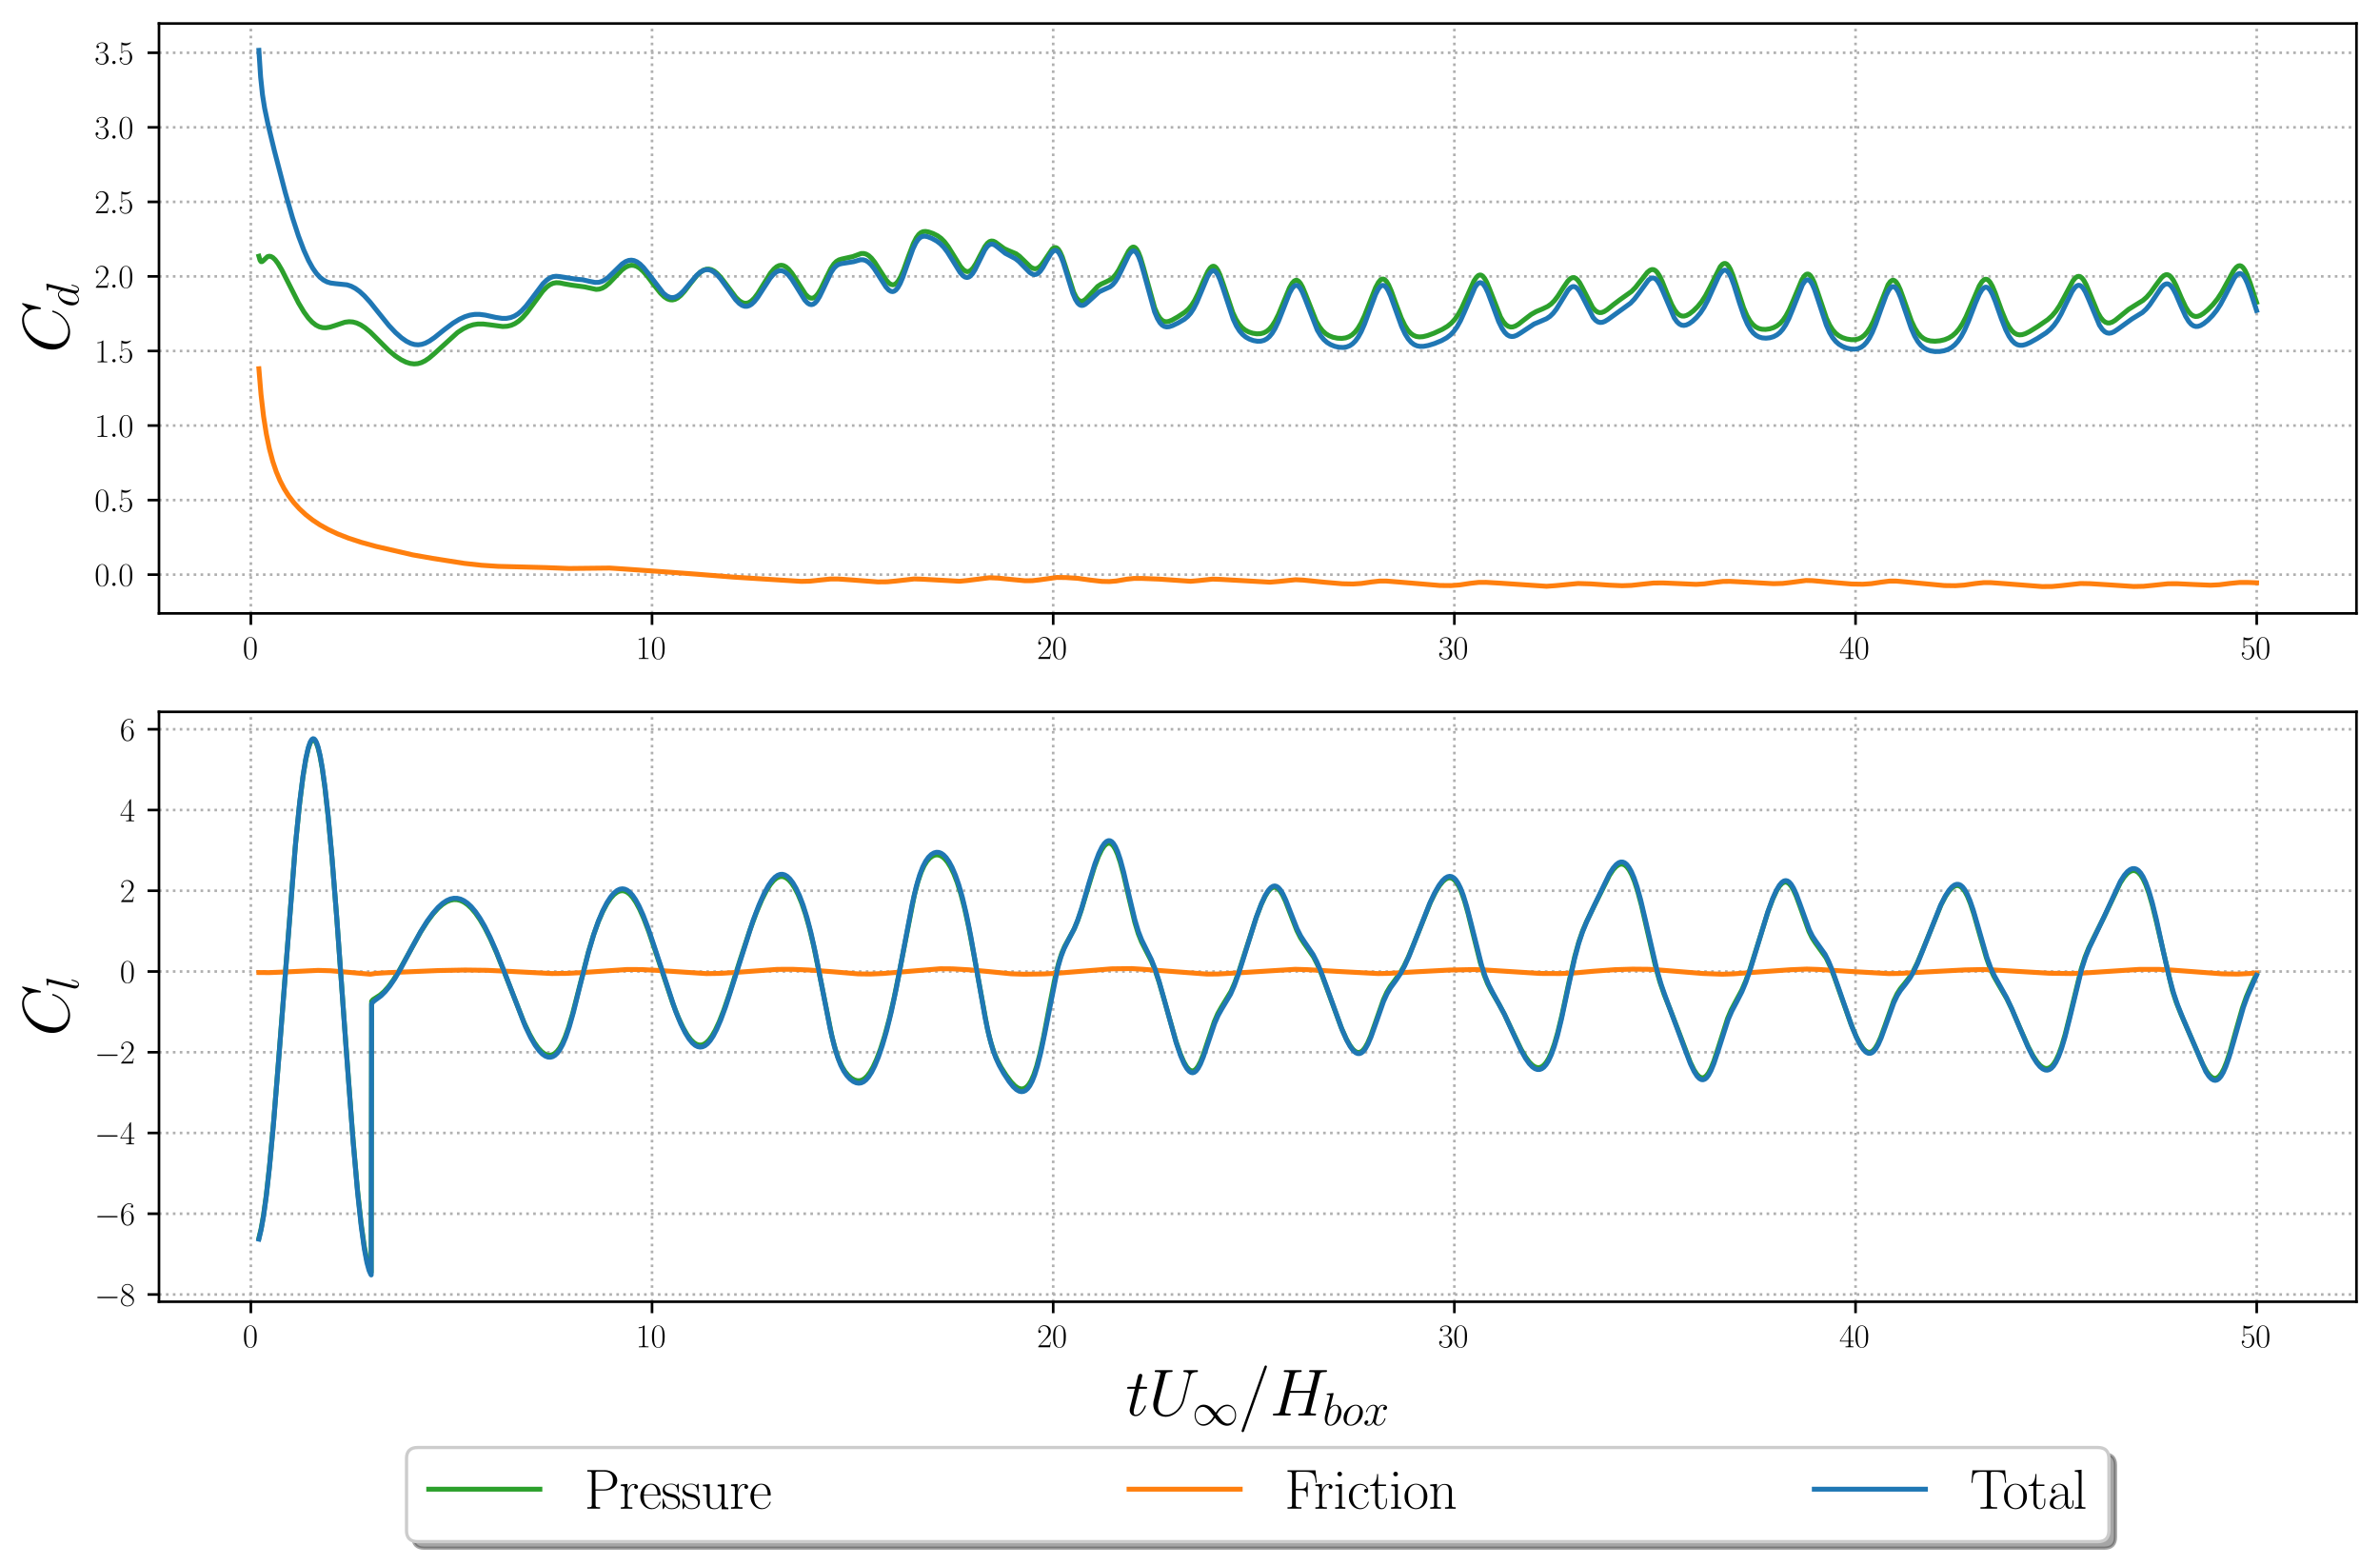 <?xml version="1.0" encoding="utf-8" standalone="no"?>
<!DOCTYPE svg PUBLIC "-//W3C//DTD SVG 1.1//EN"
  "http://www.w3.org/Graphics/SVG/1.1/DTD/svg11.dtd">
<svg xmlns:xlink="http://www.w3.org/1999/xlink" width="728.148pt" height="478.876pt" viewBox="0 0 728.148 478.876" xmlns="http://www.w3.org/2000/svg" version="1.1">
 <defs>
  <style type="text/css">*{stroke-linejoin: round; stroke-linecap: butt}</style>
 </defs>
 <g id="figure_1">
  <g id="patch_1">
   <path d="M 0 478.876 
L 728.148 478.876 
L 728.148 0 
L 0 0 
z
" style="fill: #ffffff"/>
  </g>
  <g id="axes_1">
   <g id="patch_2">
    <path d="M 48.643 187.685 
L 720.948 187.685 
L 720.948 7.2 
L 48.643 7.2 
z
" style="fill: #ffffff"/>
   </g>
   <g id="matplotlib.axis_1">
    <g id="xtick_1">
     <g id="line2d_1">
      <path d="M 76.747 187.685 
L 76.747 7.2 
" clip-path="url(#p9ecc63db93)" style="fill: none; stroke-dasharray: 0.8,1.32; stroke-dashoffset: 0; stroke: #b0b0b0; stroke-width: 0.8"/>
     </g>
     <g id="line2d_2">
      <defs>
       <path id="m830ea50f77" d="M 0 0 
L 0 3.5 
" style="stroke: #000000; stroke-width: 0.8"/>
      </defs>
      <g>
       <use xlink:href="#m830ea50f77" x="76.747" y="187.685" style="stroke: #000000; stroke-width: 0.8"/>
      </g>
     </g>
     <g id="text_1">
      <!-- $\mathdefault{0}$ -->
      <g transform="translate(74.257 201.604)scale(0.1 -0.1)">
       <defs>
        <path id="CMR17-30" d="M 2688 2025 
C 2688 2416 2682 3080 2413 3591 
C 2176 4039 1798 4198 1466 4198 
C 1158 4198 768 4058 525 3597 
C 269 3118 243 2524 243 2025 
C 243 1661 250 1106 448 619 
C 723 -39 1216 -128 1466 -128 
C 1760 -128 2208 -7 2470 600 
C 2662 1042 2688 1559 2688 2025 
z
M 1466 -26 
C 1056 -26 813 325 723 812 
C 653 1188 653 1738 653 2096 
C 653 2588 653 2997 736 3387 
C 858 3929 1216 4096 1466 4096 
C 1728 4096 2067 3923 2189 3400 
C 2272 3036 2278 2607 2278 2096 
C 2278 1680 2278 1169 2202 792 
C 2067 95 1690 -26 1466 -26 
z
" transform="scale(0.016)"/>
       </defs>
       <use xlink:href="#CMR17-30" transform="scale(0.996)"/>
      </g>
     </g>
    </g>
    <g id="xtick_2">
     <g id="line2d_3">
      <path d="M 199.484 187.685 
L 199.484 7.2 
" clip-path="url(#p9ecc63db93)" style="fill: none; stroke-dasharray: 0.8,1.32; stroke-dashoffset: 0; stroke: #b0b0b0; stroke-width: 0.8"/>
     </g>
     <g id="line2d_4">
      <g>
       <use xlink:href="#m830ea50f77" x="199.484" y="187.685" style="stroke: #000000; stroke-width: 0.8"/>
      </g>
     </g>
     <g id="text_2">
      <!-- $\mathdefault{10}$ -->
      <g transform="translate(194.502 201.604)scale(0.1 -0.1)">
       <defs>
        <path id="CMR17-31" d="M 1702 4058 
C 1702 4192 1696 4192 1606 4192 
C 1357 3916 979 3827 621 3827 
C 602 3827 570 3827 563 3808 
C 557 3795 557 3782 557 3648 
C 755 3648 1088 3686 1344 3839 
L 1344 461 
C 1344 236 1331 160 781 160 
L 589 160 
L 589 0 
C 896 0 1216 0 1523 0 
C 1830 0 2150 0 2458 0 
L 2458 160 
L 2266 160 
C 1715 160 1702 230 1702 458 
L 1702 4058 
z
" transform="scale(0.016)"/>
       </defs>
       <use xlink:href="#CMR17-31" transform="scale(0.996)"/>
       <use xlink:href="#CMR17-30" transform="translate(45.69 0)scale(0.996)"/>
      </g>
     </g>
    </g>
    <g id="xtick_3">
     <g id="line2d_5">
      <path d="M 322.22 187.685 
L 322.22 7.2 
" clip-path="url(#p9ecc63db93)" style="fill: none; stroke-dasharray: 0.8,1.32; stroke-dashoffset: 0; stroke: #b0b0b0; stroke-width: 0.8"/>
     </g>
     <g id="line2d_6">
      <g>
       <use xlink:href="#m830ea50f77" x="322.22" y="187.685" style="stroke: #000000; stroke-width: 0.8"/>
      </g>
     </g>
     <g id="text_3">
      <!-- $\mathdefault{20}$ -->
      <g transform="translate(317.239 201.604)scale(0.1 -0.1)">
       <defs>
        <path id="CMR17-32" d="M 2669 989 
L 2554 989 
C 2490 536 2438 459 2413 420 
C 2381 369 1920 369 1830 369 
L 602 369 
C 832 619 1280 1072 1824 1597 
C 2214 1967 2669 2402 2669 3035 
C 2669 3790 2067 4224 1395 4224 
C 691 4224 262 3604 262 3030 
C 262 2780 448 2748 525 2748 
C 589 2748 781 2787 781 3010 
C 781 3207 614 3264 525 3264 
C 486 3264 448 3258 422 3245 
C 544 3790 915 4058 1306 4058 
C 1862 4058 2227 3617 2227 3035 
C 2227 2479 1901 2000 1536 1584 
L 262 146 
L 262 0 
L 2515 0 
L 2669 989 
z
" transform="scale(0.016)"/>
       </defs>
       <use xlink:href="#CMR17-32" transform="scale(0.996)"/>
       <use xlink:href="#CMR17-30" transform="translate(45.69 0)scale(0.996)"/>
      </g>
     </g>
    </g>
    <g id="xtick_4">
     <g id="line2d_7">
      <path d="M 444.956 187.685 
L 444.956 7.2 
" clip-path="url(#p9ecc63db93)" style="fill: none; stroke-dasharray: 0.8,1.32; stroke-dashoffset: 0; stroke: #b0b0b0; stroke-width: 0.8"/>
     </g>
     <g id="line2d_8">
      <g>
       <use xlink:href="#m830ea50f77" x="444.956" y="187.685" style="stroke: #000000; stroke-width: 0.8"/>
      </g>
     </g>
     <g id="text_4">
      <!-- $\mathdefault{30}$ -->
      <g transform="translate(439.975 201.604)scale(0.1 -0.1)">
       <defs>
        <path id="CMR17-33" d="M 1414 2157 
C 1984 2157 2234 1662 2234 1090 
C 2234 320 1824 25 1453 25 
C 1114 25 563 194 390 693 
C 422 680 454 680 486 680 
C 640 680 755 782 755 948 
C 755 1133 614 1216 486 1216 
C 378 1216 211 1165 211 926 
C 211 335 787 -128 1466 -128 
C 2176 -128 2720 430 2720 1085 
C 2720 1707 2208 2157 1600 2227 
C 2086 2328 2554 2756 2554 3329 
C 2554 3820 2048 4179 1472 4179 
C 890 4179 378 3829 378 3329 
C 378 3110 544 3072 627 3072 
C 762 3072 877 3155 877 3321 
C 877 3486 762 3569 627 3569 
C 602 3569 570 3569 544 3557 
C 730 3959 1235 4032 1459 4032 
C 1683 4032 2106 3925 2106 3320 
C 2106 3143 2080 2828 1862 2550 
C 1670 2304 1453 2304 1242 2284 
C 1210 2284 1062 2269 1037 2269 
C 992 2263 966 2257 966 2208 
C 966 2163 973 2157 1101 2157 
L 1414 2157 
z
" transform="scale(0.016)"/>
       </defs>
       <use xlink:href="#CMR17-33" transform="scale(0.996)"/>
       <use xlink:href="#CMR17-30" transform="translate(45.69 0)scale(0.996)"/>
      </g>
     </g>
    </g>
    <g id="xtick_5">
     <g id="line2d_9">
      <path d="M 567.693 187.685 
L 567.693 7.2 
" clip-path="url(#p9ecc63db93)" style="fill: none; stroke-dasharray: 0.8,1.32; stroke-dashoffset: 0; stroke: #b0b0b0; stroke-width: 0.8"/>
     </g>
     <g id="line2d_10">
      <g>
       <use xlink:href="#m830ea50f77" x="567.693" y="187.685" style="stroke: #000000; stroke-width: 0.8"/>
      </g>
     </g>
     <g id="text_5">
      <!-- $\mathdefault{40}$ -->
      <g transform="translate(562.711 201.604)scale(0.1 -0.1)">
       <defs>
        <path id="CMR17-34" d="M 2150 4122 
C 2150 4256 2144 4256 2029 4256 
L 128 1254 
L 128 1088 
L 1779 1088 
L 1779 457 
C 1779 224 1766 160 1318 160 
L 1197 160 
L 1197 0 
C 1402 0 1747 0 1965 0 
C 2182 0 2528 0 2733 0 
L 2733 160 
L 2611 160 
C 2163 160 2150 224 2150 457 
L 2150 1088 
L 2803 1088 
L 2803 1254 
L 2150 1254 
L 2150 4122 
z
M 1798 3703 
L 1798 1254 
L 256 1254 
L 1798 3703 
z
" transform="scale(0.016)"/>
       </defs>
       <use xlink:href="#CMR17-34" transform="scale(0.996)"/>
       <use xlink:href="#CMR17-30" transform="translate(45.69 0)scale(0.996)"/>
      </g>
     </g>
    </g>
    <g id="xtick_6">
     <g id="line2d_11">
      <path d="M 690.429 187.685 
L 690.429 7.2 
" clip-path="url(#p9ecc63db93)" style="fill: none; stroke-dasharray: 0.8,1.32; stroke-dashoffset: 0; stroke: #b0b0b0; stroke-width: 0.8"/>
     </g>
     <g id="line2d_12">
      <g>
       <use xlink:href="#m830ea50f77" x="690.429" y="187.685" style="stroke: #000000; stroke-width: 0.8"/>
      </g>
     </g>
     <g id="text_6">
      <!-- $\mathdefault{50}$ -->
      <g transform="translate(685.448 201.604)scale(0.1 -0.1)">
       <defs>
        <path id="CMR17-35" d="M 730 3692 
C 794 3666 1056 3584 1325 3584 
C 1920 3584 2246 3911 2432 4100 
C 2432 4157 2432 4192 2394 4192 
C 2387 4192 2374 4192 2323 4163 
C 2099 4058 1837 3973 1517 3973 
C 1325 3973 1037 3999 723 4139 
C 653 4171 640 4171 634 4171 
C 602 4171 595 4164 595 4037 
L 595 2203 
C 595 2089 595 2057 659 2057 
C 691 2057 704 2070 736 2114 
C 941 2401 1222 2522 1542 2522 
C 1766 2522 2246 2382 2246 1289 
C 2246 1085 2246 715 2054 421 
C 1894 159 1645 25 1370 25 
C 947 25 518 320 403 814 
C 429 807 480 795 506 795 
C 589 795 749 840 749 1038 
C 749 1210 627 1280 506 1280 
C 358 1280 262 1190 262 1011 
C 262 454 704 -128 1382 -128 
C 2042 -128 2669 440 2669 1264 
C 2669 2030 2170 2624 1549 2624 
C 1222 2624 947 2503 730 2274 
L 730 3692 
z
" transform="scale(0.016)"/>
       </defs>
       <use xlink:href="#CMR17-35" transform="scale(0.996)"/>
       <use xlink:href="#CMR17-30" transform="translate(45.69 0)scale(0.996)"/>
      </g>
     </g>
    </g>
   </g>
   <g id="matplotlib.axis_2">
    <g id="ytick_1">
     <g id="line2d_13">
      <path d="M 48.643 175.817 
L 720.948 175.817 
" clip-path="url(#p9ecc63db93)" style="fill: none; stroke-dasharray: 0.8,1.32; stroke-dashoffset: 0; stroke: #b0b0b0; stroke-width: 0.8"/>
     </g>
     <g id="line2d_14">
      <defs>
       <path id="m0c87dbf381" d="M 0 0 
L -3.5 0 
" style="stroke: #000000; stroke-width: 0.8"/>
      </defs>
      <g>
       <use xlink:href="#m0c87dbf381" x="48.643" y="175.817" style="stroke: #000000; stroke-width: 0.8"/>
      </g>
     </g>
     <g id="text_7">
      <!-- $\mathdefault{0.0}$ -->
      <g transform="translate(28.913 179.276)scale(0.1 -0.1)">
       <defs>
        <path id="CMMI12-3a" d="M 1178 307 
C 1178 492 1024 619 870 619 
C 685 619 557 466 557 313 
C 557 128 710 0 864 0 
C 1050 0 1178 153 1178 307 
z
" transform="scale(0.016)"/>
       </defs>
       <use xlink:href="#CMR17-30" transform="scale(0.996)"/>
       <use xlink:href="#CMMI12-3a" transform="translate(45.69 0)scale(0.996)"/>
       <use xlink:href="#CMR17-30" transform="translate(72.788 0)scale(0.996)"/>
      </g>
     </g>
    </g>
    <g id="ytick_2">
     <g id="line2d_15">
      <path d="M 48.643 153.007 
L 720.948 153.007 
" clip-path="url(#p9ecc63db93)" style="fill: none; stroke-dasharray: 0.8,1.32; stroke-dashoffset: 0; stroke: #b0b0b0; stroke-width: 0.8"/>
     </g>
     <g id="line2d_16">
      <g>
       <use xlink:href="#m0c87dbf381" x="48.643" y="153.007" style="stroke: #000000; stroke-width: 0.8"/>
      </g>
     </g>
     <g id="text_8">
      <!-- $\mathdefault{0.5}$ -->
      <g transform="translate(28.913 156.467)scale(0.1 -0.1)">
       <use xlink:href="#CMR17-30" transform="scale(0.996)"/>
       <use xlink:href="#CMMI12-3a" transform="translate(45.69 0)scale(0.996)"/>
       <use xlink:href="#CMR17-35" transform="translate(72.788 0)scale(0.996)"/>
      </g>
     </g>
    </g>
    <g id="ytick_3">
     <g id="line2d_17">
      <path d="M 48.643 130.198 
L 720.948 130.198 
" clip-path="url(#p9ecc63db93)" style="fill: none; stroke-dasharray: 0.8,1.32; stroke-dashoffset: 0; stroke: #b0b0b0; stroke-width: 0.8"/>
     </g>
     <g id="line2d_18">
      <g>
       <use xlink:href="#m0c87dbf381" x="48.643" y="130.198" style="stroke: #000000; stroke-width: 0.8"/>
      </g>
     </g>
     <g id="text_9">
      <!-- $\mathdefault{1.0}$ -->
      <g transform="translate(28.913 133.657)scale(0.1 -0.1)">
       <use xlink:href="#CMR17-31" transform="scale(0.996)"/>
       <use xlink:href="#CMMI12-3a" transform="translate(45.69 0)scale(0.996)"/>
       <use xlink:href="#CMR17-30" transform="translate(72.788 0)scale(0.996)"/>
      </g>
     </g>
    </g>
    <g id="ytick_4">
     <g id="line2d_19">
      <path d="M 48.643 107.388 
L 720.948 107.388 
" clip-path="url(#p9ecc63db93)" style="fill: none; stroke-dasharray: 0.8,1.32; stroke-dashoffset: 0; stroke: #b0b0b0; stroke-width: 0.8"/>
     </g>
     <g id="line2d_20">
      <g>
       <use xlink:href="#m0c87dbf381" x="48.643" y="107.388" style="stroke: #000000; stroke-width: 0.8"/>
      </g>
     </g>
     <g id="text_10">
      <!-- $\mathdefault{1.5}$ -->
      <g transform="translate(28.913 110.847)scale(0.1 -0.1)">
       <use xlink:href="#CMR17-31" transform="scale(0.996)"/>
       <use xlink:href="#CMMI12-3a" transform="translate(45.69 0)scale(0.996)"/>
       <use xlink:href="#CMR17-35" transform="translate(72.788 0)scale(0.996)"/>
      </g>
     </g>
    </g>
    <g id="ytick_5">
     <g id="line2d_21">
      <path d="M 48.643 84.578 
L 720.948 84.578 
" clip-path="url(#p9ecc63db93)" style="fill: none; stroke-dasharray: 0.8,1.32; stroke-dashoffset: 0; stroke: #b0b0b0; stroke-width: 0.8"/>
     </g>
     <g id="line2d_22">
      <g>
       <use xlink:href="#m0c87dbf381" x="48.643" y="84.578" style="stroke: #000000; stroke-width: 0.8"/>
      </g>
     </g>
     <g id="text_11">
      <!-- $\mathdefault{2.0}$ -->
      <g transform="translate(28.913 88.037)scale(0.1 -0.1)">
       <use xlink:href="#CMR17-32" transform="scale(0.996)"/>
       <use xlink:href="#CMMI12-3a" transform="translate(45.69 0)scale(0.996)"/>
       <use xlink:href="#CMR17-30" transform="translate(72.788 0)scale(0.996)"/>
      </g>
     </g>
    </g>
    <g id="ytick_6">
     <g id="line2d_23">
      <path d="M 48.643 61.768 
L 720.948 61.768 
" clip-path="url(#p9ecc63db93)" style="fill: none; stroke-dasharray: 0.8,1.32; stroke-dashoffset: 0; stroke: #b0b0b0; stroke-width: 0.8"/>
     </g>
     <g id="line2d_24">
      <g>
       <use xlink:href="#m0c87dbf381" x="48.643" y="61.768" style="stroke: #000000; stroke-width: 0.8"/>
      </g>
     </g>
     <g id="text_12">
      <!-- $\mathdefault{2.5}$ -->
      <g transform="translate(28.913 65.228)scale(0.1 -0.1)">
       <use xlink:href="#CMR17-32" transform="scale(0.996)"/>
       <use xlink:href="#CMMI12-3a" transform="translate(45.69 0)scale(0.996)"/>
       <use xlink:href="#CMR17-35" transform="translate(72.788 0)scale(0.996)"/>
      </g>
     </g>
    </g>
    <g id="ytick_7">
     <g id="line2d_25">
      <path d="M 48.643 38.959 
L 720.948 38.959 
" clip-path="url(#p9ecc63db93)" style="fill: none; stroke-dasharray: 0.8,1.32; stroke-dashoffset: 0; stroke: #b0b0b0; stroke-width: 0.8"/>
     </g>
     <g id="line2d_26">
      <g>
       <use xlink:href="#m0c87dbf381" x="48.643" y="38.959" style="stroke: #000000; stroke-width: 0.8"/>
      </g>
     </g>
     <g id="text_13">
      <!-- $\mathdefault{3.0}$ -->
      <g transform="translate(28.913 42.418)scale(0.1 -0.1)">
       <use xlink:href="#CMR17-33" transform="scale(0.996)"/>
       <use xlink:href="#CMMI12-3a" transform="translate(45.69 0)scale(0.996)"/>
       <use xlink:href="#CMR17-30" transform="translate(72.788 0)scale(0.996)"/>
      </g>
     </g>
    </g>
    <g id="ytick_8">
     <g id="line2d_27">
      <path d="M 48.643 16.149 
L 720.948 16.149 
" clip-path="url(#p9ecc63db93)" style="fill: none; stroke-dasharray: 0.8,1.32; stroke-dashoffset: 0; stroke: #b0b0b0; stroke-width: 0.8"/>
     </g>
     <g id="line2d_28">
      <g>
       <use xlink:href="#m0c87dbf381" x="48.643" y="16.149" style="stroke: #000000; stroke-width: 0.8"/>
      </g>
     </g>
     <g id="text_14">
      <!-- $\mathdefault{3.5}$ -->
      <g transform="translate(28.913 19.608)scale(0.1 -0.1)">
       <use xlink:href="#CMR17-33" transform="scale(0.996)"/>
       <use xlink:href="#CMMI12-3a" transform="translate(45.69 0)scale(0.996)"/>
       <use xlink:href="#CMR17-35" transform="translate(72.788 0)scale(0.996)"/>
      </g>
     </g>
    </g>
    <g id="text_15">
     <!-- $C_d$ -->
     <g transform="translate(21.037 107.97)rotate(-90)scale(0.2 -0.2)">
      <defs>
       <path id="CMMI12-43" d="M 4781 4423 
C 4781 4480 4736 4480 4723 4480 
C 4710 4480 4685 4480 4634 4416 
L 4192 3882 
C 3968 4264 3616 4480 3136 4480 
C 1754 4480 320 3088 320 1595 
C 320 533 1069 -128 2003 -128 
C 2515 -128 2963 88 3334 400 
C 3891 863 4058 1481 4058 1531 
C 4058 1588 4006 1588 3987 1588 
C 3930 1588 3923 1550 3910 1524 
C 3616 534 2752 57 2112 57 
C 1434 57 845 489 845 1391 
C 845 1595 909 2700 1632 3532 
C 1984 3939 2586 4295 3194 4295 
C 3898 4295 4211 3717 4211 3068 
C 4211 2903 4192 2764 4192 2738 
C 4192 2681 4256 2681 4275 2681 
C 4346 2681 4352 2687 4378 2801 
L 4781 4423 
z
" transform="scale(0.016)"/>
       <path id="CMMI12-64" d="M 3219 4257 
C 3226 4282 3238 4320 3238 4352 
C 3238 4416 3174 4416 3162 4416 
C 3155 4416 2842 4388 2810 4380 
C 2701 4373 2605 4358 2490 4358 
C 2330 4345 2285 4339 2285 4224 
C 2285 4160 2336 4160 2426 4160 
C 2739 4160 2746 4103 2746 4040 
C 2746 4002 2733 3952 2726 3933 
L 2336 2395 
C 2266 2561 2093 2816 1760 2816 
C 1037 2816 256 1884 256 939 
C 256 307 627 -64 1062 -64 
C 1414 -64 1715 211 1894 422 
C 1958 45 2259 -64 2451 -64 
C 2643 -64 2797 51 2912 281 
C 3014 498 3104 888 3104 913 
C 3104 945 3078 971 3040 971 
C 2982 971 2976 939 2950 843 
C 2854 466 2733 64 2470 64 
C 2285 64 2272 229 2272 357 
C 2272 382 2272 515 2317 694 
L 3219 4257 
z
M 1926 760 
C 1894 651 1894 639 1805 517 
C 1664 338 1382 64 1082 64 
C 819 64 672 300 672 677 
C 672 1028 870 1743 992 2012 
C 1210 2459 1510 2689 1760 2689 
C 2182 2689 2266 2165 2266 2114 
C 2266 2108 2246 2024 2240 2012 
L 1926 760 
z
" transform="scale(0.016)"/>
      </defs>
      <use xlink:href="#CMMI12-43" transform="scale(0.996)"/>
      <use xlink:href="#CMMI12-64" transform="translate(69.792 -14.944)scale(0.697)"/>
     </g>
    </g>
   </g>
   <g id="line2d_29">
    <path d="M 79.202 78.398 
L 79.57 79.654 
L 79.898 80.055 
L 80.184 80.043 
L 80.552 79.747 
L 81.82 78.538 
L 82.352 78.397 
L 82.884 78.478 
L 83.498 78.816 
L 84.193 79.475 
L 85.052 80.619 
L 86.198 82.551 
L 87.957 86.021 
L 91.312 92.65 
L 92.989 95.453 
L 94.34 97.305 
L 95.526 98.578 
L 96.631 99.444 
L 97.653 99.969 
L 98.676 100.242 
L 99.699 100.288 
L 100.885 100.106 
L 102.44 99.615 
L 105.549 98.58 
L 106.818 98.428 
L 107.963 98.512 
L 109.109 98.821 
L 110.336 99.391 
L 111.686 100.272 
L 113.282 101.587 
L 114.877 103.172 
L 118.969 107.269 
L 120.932 108.885 
L 122.692 110.051 
L 124.205 110.797 
L 125.515 111.205 
L 126.701 111.346 
L 127.806 111.259 
L 128.91 110.948 
L 130.056 110.392 
L 131.365 109.498 
L 133.001 108.09 
L 139.997 101.721 
L 141.757 100.578 
L 143.311 99.825 
L 144.784 99.358 
L 146.216 99.136 
L 147.771 99.127 
L 149.694 99.352 
L 153.785 99.9 
L 155.176 99.82 
L 156.403 99.525 
L 157.549 99.015 
L 158.694 98.25 
L 159.881 97.179 
L 161.231 95.64 
L 162.99 93.26 
L 166.018 89.129 
L 167.245 87.852 
L 168.268 87.094 
L 169.209 86.67 
L 170.15 86.496 
L 171.213 86.542 
L 172.891 86.885 
L 175.018 87.253 
L 178.864 87.776 
L 182.382 88.545 
L 183.364 88.458 
L 184.305 88.144 
L 185.246 87.591 
L 186.351 86.67 
L 187.906 85.045 
L 190.278 82.582 
L 191.383 81.754 
L 192.324 81.312 
L 193.183 81.152 
L 194.001 81.224 
L 194.82 81.517 
L 195.72 82.078 
L 196.743 82.986 
L 198.011 84.43 
L 200.097 87.207 
L 202.061 89.682 
L 203.207 90.793 
L 204.148 91.421 
L 204.966 91.718 
L 205.743 91.768 
L 206.521 91.587 
L 207.339 91.154 
L 208.28 90.381 
L 209.425 89.122 
L 211.348 86.6 
L 213.189 84.317 
L 214.335 83.238 
L 215.276 82.643 
L 216.094 82.371 
L 216.871 82.334 
L 217.649 82.516 
L 218.467 82.933 
L 219.408 83.677 
L 220.512 84.854 
L 221.985 86.78 
L 225.176 91.041 
L 226.24 92.047 
L 227.099 92.574 
L 227.836 92.785 
L 228.531 92.763 
L 229.227 92.52 
L 229.963 92.027 
L 230.822 91.167 
L 231.845 89.807 
L 233.359 87.368 
L 235.691 83.626 
L 236.755 82.336 
L 237.614 81.614 
L 238.35 81.258 
L 239.046 81.159 
L 239.741 81.291 
L 240.478 81.679 
L 241.296 82.389 
L 242.237 83.522 
L 243.464 85.381 
L 246.451 90.05 
L 247.269 90.847 
L 247.924 91.191 
L 248.496 91.241 
L 249.028 91.065 
L 249.601 90.634 
L 250.256 89.849 
L 251.074 88.497 
L 252.301 85.976 
L 254.183 82.163 
L 255.124 80.772 
L 255.902 79.989 
L 256.679 79.516 
L 257.538 79.256 
L 260.893 78.51 
L 263.47 77.565 
L 264.288 77.556 
L 265.025 77.764 
L 265.802 78.226 
L 266.62 78.982 
L 267.602 80.212 
L 268.952 82.306 
L 271.162 85.74 
L 272.021 86.657 
L 272.675 87.056 
L 273.207 87.146 
L 273.739 87.002 
L 274.271 86.611 
L 274.885 85.85 
L 275.58 84.611 
L 276.48 82.511 
L 277.994 78.3 
L 279.426 74.558 
L 280.326 72.778 
L 281.062 71.761 
L 281.758 71.164 
L 282.413 70.882 
L 283.149 70.814 
L 284.09 70.972 
L 285.481 71.452 
L 286.872 72.154 
L 287.936 72.935 
L 288.958 73.968 
L 290.063 75.416 
L 291.495 77.707 
L 293.868 81.541 
L 294.727 82.509 
L 295.423 82.976 
L 295.995 83.104 
L 296.527 82.998 
L 297.1 82.637 
L 297.755 81.927 
L 298.573 80.658 
L 299.8 78.277 
L 301.314 75.452 
L 302.091 74.432 
L 302.746 73.916 
L 303.319 73.737 
L 303.891 73.796 
L 304.546 74.097 
L 305.569 74.855 
L 307.246 76.077 
L 308.392 76.608 
L 310.846 77.631 
L 311.869 78.375 
L 313.138 79.597 
L 315.265 81.669 
L 316.042 82.11 
L 316.697 82.236 
L 317.27 82.127 
L 317.883 81.771 
L 318.579 81.078 
L 319.438 79.878 
L 321.934 76.176 
L 322.506 75.796 
L 322.956 75.738 
L 323.366 75.896 
L 323.816 76.315 
L 324.347 77.145 
L 325.002 78.628 
L 325.902 81.309 
L 328.48 89.395 
L 329.257 90.959 
L 329.871 91.745 
L 330.403 92.105 
L 330.893 92.191 
L 331.425 92.05 
L 332.039 91.645 
L 332.898 90.782 
L 335.803 87.647 
L 336.867 86.937 
L 338.258 86.305 
L 339.689 85.597 
L 340.549 84.919 
L 341.367 83.989 
L 342.267 82.611 
L 343.453 80.332 
L 345.254 76.87 
L 345.949 75.984 
L 346.481 75.631 
L 346.89 75.592 
L 347.299 75.778 
L 347.749 76.257 
L 348.281 77.195 
L 348.936 78.867 
L 349.795 81.748 
L 353.272 94.238 
L 354.131 96.179 
L 354.868 97.334 
L 355.522 97.991 
L 356.177 98.345 
L 356.832 98.448 
L 357.568 98.337 
L 358.55 97.948 
L 360.309 96.962 
L 362.518 95.514 
L 363.623 94.526 
L 364.564 93.388 
L 365.505 91.894 
L 366.569 89.757 
L 368.328 85.607 
L 369.514 83.092 
L 370.251 82.005 
L 370.783 81.559 
L 371.233 81.445 
L 371.642 81.568 
L 372.092 81.958 
L 372.624 82.753 
L 373.278 84.174 
L 374.219 86.84 
L 377.165 95.624 
L 378.147 97.705 
L 379.088 99.194 
L 379.988 100.22 
L 380.929 100.97 
L 381.993 101.538 
L 383.22 101.942 
L 384.488 102.136 
L 385.634 102.096 
L 386.616 101.843 
L 387.516 101.377 
L 388.375 100.669 
L 389.234 99.656 
L 390.134 98.235 
L 391.157 96.176 
L 392.548 92.8 
L 394.512 88.06 
L 395.33 86.646 
L 395.944 85.986 
L 396.435 85.754 
L 396.885 85.792 
L 397.335 86.073 
L 397.867 86.706 
L 398.521 87.883 
L 399.421 90.028 
L 402.653 98.208 
L 403.676 99.983 
L 404.617 101.191 
L 405.599 102.086 
L 406.622 102.718 
L 407.808 103.183 
L 409.158 103.472 
L 410.508 103.54 
L 411.695 103.382 
L 412.718 103.022 
L 413.659 102.445 
L 414.559 101.615 
L 415.459 100.46 
L 416.4 98.868 
L 417.463 96.599 
L 418.895 92.952 
L 420.859 87.985 
L 421.718 86.405 
L 422.332 85.682 
L 422.823 85.398 
L 423.273 85.386 
L 423.723 85.618 
L 424.214 86.141 
L 424.828 87.157 
L 425.646 89.013 
L 427.037 92.856 
L 428.714 97.306 
L 429.778 99.526 
L 430.719 101.003 
L 431.578 101.962 
L 432.437 102.591 
L 433.296 102.945 
L 434.237 103.085 
L 435.342 103.008 
L 436.733 102.674 
L 438.738 101.938 
L 441.233 100.788 
L 442.87 99.807 
L 444.056 98.839 
L 445.079 97.723 
L 446.102 96.263 
L 447.166 94.337 
L 448.475 91.467 
L 450.93 85.992 
L 451.707 84.822 
L 452.28 84.302 
L 452.771 84.128 
L 453.221 84.206 
L 453.671 84.516 
L 454.203 85.169 
L 454.857 86.357 
L 455.757 88.514 
L 459.071 96.992 
L 459.971 98.483 
L 460.749 99.364 
L 461.444 99.842 
L 462.139 100.05 
L 462.835 100.023 
L 463.612 99.763 
L 464.594 99.182 
L 466.19 97.927 
L 468.44 96.204 
L 469.954 95.344 
L 471.958 94.501 
L 473.513 93.752 
L 474.577 92.986 
L 475.559 92.001 
L 476.622 90.612 
L 478.3 87.977 
L 479.65 86.028 
L 480.427 85.265 
L 481.041 84.955 
L 481.573 84.934 
L 482.064 85.132 
L 482.636 85.627 
L 483.291 86.511 
L 484.15 88.072 
L 487.26 94.096 
L 488.037 94.983 
L 488.732 95.462 
L 489.387 95.649 
L 490.042 95.608 
L 490.778 95.336 
L 491.719 94.741 
L 493.56 93.246 
L 495.606 91.706 
L 499.165 89.172 
L 500.392 87.912 
L 501.824 86.094 
L 503.993 83.331 
L 504.77 82.7 
L 505.384 82.468 
L 505.916 82.5 
L 506.447 82.771 
L 507.02 83.343 
L 507.675 84.334 
L 508.534 86.095 
L 510.007 89.763 
L 511.48 93.227 
L 512.421 94.909 
L 513.198 95.887 
L 513.893 96.436 
L 514.548 96.689 
L 515.243 96.713 
L 515.98 96.512 
L 516.88 96.027 
L 518.066 95.111 
L 519.417 93.777 
L 520.644 92.252 
L 521.789 90.469 
L 523.058 88.054 
L 526.29 81.619 
L 526.944 80.891 
L 527.476 80.608 
L 527.926 80.617 
L 528.376 80.871 
L 528.867 81.433 
L 529.44 82.448 
L 530.176 84.24 
L 531.281 87.588 
L 533.449 94.194 
L 534.472 96.576 
L 535.413 98.218 
L 536.272 99.288 
L 537.131 100.01 
L 538.031 100.474 
L 539.013 100.726 
L 540.159 100.782 
L 541.427 100.614 
L 542.614 100.242 
L 543.677 99.68 
L 544.618 98.936 
L 545.518 97.942 
L 546.419 96.615 
L 547.4 94.763 
L 548.628 91.926 
L 551.287 85.574 
L 552.023 84.439 
L 552.596 83.939 
L 553.046 83.823 
L 553.455 83.946 
L 553.905 84.337 
L 554.437 85.134 
L 555.092 86.556 
L 556.033 89.213 
L 558.774 97.323 
L 559.797 99.496 
L 560.697 100.919 
L 561.597 101.948 
L 562.579 102.724 
L 563.683 103.299 
L 564.993 103.719 
L 566.384 103.935 
L 567.611 103.906 
L 568.634 103.664 
L 569.534 103.229 
L 570.393 102.565 
L 571.252 101.608 
L 572.152 100.245 
L 573.093 98.408 
L 574.239 95.659 
L 577.634 87.141 
L 578.289 86.215 
L 578.821 85.809 
L 579.271 85.735 
L 579.68 85.893 
L 580.13 86.313 
L 580.662 87.122 
L 581.357 88.617 
L 582.38 91.422 
L 584.794 98.224 
L 585.817 100.39 
L 586.758 101.883 
L 587.658 102.901 
L 588.558 103.587 
L 589.54 104.049 
L 590.644 104.315 
L 591.995 104.401 
L 593.508 104.271 
L 594.94 103.932 
L 596.208 103.409 
L 597.313 102.721 
L 598.336 101.829 
L 599.359 100.629 
L 600.382 99.069 
L 601.486 96.954 
L 602.836 93.846 
L 605.536 87.498 
L 606.355 86.202 
L 606.968 85.615 
L 607.459 85.426 
L 607.909 85.487 
L 608.359 85.777 
L 608.891 86.406 
L 609.546 87.562 
L 610.405 89.578 
L 612.41 95.106 
L 613.678 98.183 
L 614.66 100.017 
L 615.519 101.182 
L 616.296 101.891 
L 617.074 102.302 
L 617.851 102.456 
L 618.669 102.393 
L 619.651 102.087 
L 620.96 101.431 
L 623.497 99.853 
L 626.484 97.799 
L 627.793 96.619 
L 628.938 95.279 
L 630.084 93.574 
L 631.393 91.192 
L 634.216 85.896 
L 634.952 85.019 
L 635.525 84.633 
L 636.016 84.543 
L 636.466 84.671 
L 636.957 85.043 
L 637.53 85.775 
L 638.266 87.127 
L 639.289 89.541 
L 641.785 95.601 
L 642.685 97.152 
L 643.462 98.084 
L 644.158 98.593 
L 644.812 98.81 
L 645.467 98.799 
L 646.203 98.559 
L 647.103 98.021 
L 648.494 96.89 
L 651.235 94.646 
L 652.995 93.543 
L 655.613 91.922 
L 656.759 90.915 
L 657.904 89.607 
L 659.418 87.494 
L 661.218 85.051 
L 661.995 84.345 
L 662.609 84.056 
L 663.141 84.041 
L 663.673 84.267 
L 664.245 84.786 
L 664.9 85.71 
L 665.759 87.365 
L 667.355 91.084 
L 668.664 93.886 
L 669.564 95.339 
L 670.341 96.199 
L 671.037 96.654 
L 671.691 96.829 
L 672.387 96.781 
L 673.164 96.496 
L 674.146 95.882 
L 675.455 94.788 
L 677.051 93.167 
L 678.442 91.433 
L 679.71 89.486 
L 681.224 86.717 
L 683.351 82.838 
L 684.17 81.809 
L 684.783 81.373 
L 685.274 81.281 
L 685.724 81.42 
L 686.215 81.827 
L 686.788 82.637 
L 687.483 84.062 
L 688.424 86.576 
L 690.388 92.504 
L 690.388 92.504 
" clip-path="url(#p9ecc63db93)" style="fill: none; stroke: #2ca02c; stroke-width: 1.5; stroke-linecap: square"/>
   </g>
   <g id="line2d_30">
    <path d="M 79.202 112.823 
L 79.857 120.722 
L 80.634 127.377 
L 81.493 132.821 
L 82.434 137.359 
L 83.457 141.186 
L 84.521 144.332 
L 85.666 147.057 
L 86.934 149.508 
L 88.325 151.715 
L 89.88 153.762 
L 91.598 155.659 
L 93.521 157.449 
L 95.608 159.087 
L 97.899 160.603 
L 100.435 162.012 
L 103.34 163.367 
L 106.654 164.664 
L 110.5 165.921 
L 115.041 167.175 
L 126.251 169.768 
L 132.347 170.84 
L 142.043 172.366 
L 147.28 172.944 
L 152.353 173.279 
L 158.244 173.43 
L 166.918 173.655 
L 174.159 173.934 
L 186.515 173.796 
L 191.915 174.157 
L 204.516 175.041 
L 212.944 175.661 
L 224.276 176.565 
L 239.905 177.547 
L 245.101 177.875 
L 247.76 177.815 
L 250.542 177.515 
L 254.142 177.145 
L 256.597 177.158 
L 260.566 177.437 
L 268.543 178.043 
L 271.489 178.012 
L 274.148 177.76 
L 279.712 177.135 
L 282.126 177.206 
L 293.541 177.839 
L 295.954 177.607 
L 302.746 176.758 
L 305.446 176.879 
L 309.374 177.288 
L 313.547 177.679 
L 315.838 177.664 
L 318.006 177.419 
L 323.325 176.672 
L 326.107 176.71 
L 329.666 176.938 
L 333.471 177.466 
L 337.071 177.88 
L 339.403 177.931 
L 341.531 177.754 
L 344.804 177.203 
L 346.89 176.985 
L 349.427 176.98 
L 354.622 177.185 
L 364.278 177.849 
L 366.61 177.643 
L 370.987 177.183 
L 373.36 177.269 
L 388.539 178.123 
L 391.116 177.909 
L 396.394 177.371 
L 398.726 177.491 
L 405.19 178.137 
L 410.713 178.609 
L 413.945 178.677 
L 416.482 178.513 
L 419.632 178.056 
L 422.168 177.772 
L 424.214 177.782 
L 428.06 178.089 
L 440.538 179.134 
L 443.934 179.166 
L 446.552 178.97 
L 449.907 178.462 
L 452.402 178.184 
L 454.653 178.174 
L 459.235 178.444 
L 473.145 179.379 
L 475.804 179.193 
L 482.8 178.531 
L 486.687 178.647 
L 492.292 179.032 
L 496.26 179.206 
L 499.083 179.109 
L 502.233 178.761 
L 505.956 178.378 
L 508.779 178.352 
L 513.525 178.556 
L 518.926 178.789 
L 521.421 178.643 
L 524.408 178.219 
L 527.19 177.889 
L 529.399 177.874 
L 534.799 178.149 
L 542.573 178.582 
L 545.437 178.502 
L 547.973 178.203 
L 552.514 177.6 
L 554.519 177.652 
L 559.92 178.138 
L 566.547 178.689 
L 569.943 178.748 
L 572.52 178.573 
L 575.466 178.125 
L 578.166 177.783 
L 580.089 177.784 
L 583.239 178.061 
L 594.858 179.157 
L 598.213 179.204 
L 600.913 179.023 
L 604.309 178.54 
L 606.928 178.261 
L 609.137 178.269 
L 613.228 178.567 
L 624.765 179.463 
L 627.874 179.436 
L 630.616 179.185 
L 636.548 178.526 
L 639.494 178.583 
L 645.058 178.929 
L 652.79 179.439 
L 655.777 179.382 
L 658.681 179.095 
L 663.345 178.603 
L 666.209 178.6 
L 671.405 178.844 
L 676.314 179.046 
L 678.974 178.914 
L 682.247 178.5 
L 685.151 178.212 
L 687.729 178.21 
L 690.388 178.313 
L 690.388 178.313 
" clip-path="url(#p9ecc63db93)" style="fill: none; stroke: #ff7f0e; stroke-width: 1.5; stroke-linecap: square"/>
   </g>
   <g id="line2d_31">
    <path d="M 79.202 15.404 
L 79.734 23.555 
L 80.307 28.984 
L 80.961 33.103 
L 82.025 38.17 
L 83.948 46.121 
L 87.262 58.857 
L 89.471 66.554 
L 91.312 72.198 
L 92.948 76.521 
L 94.38 79.694 
L 95.649 81.989 
L 96.794 83.633 
L 97.899 84.843 
L 98.963 85.683 
L 100.026 86.244 
L 101.172 86.593 
L 102.604 86.782 
L 106.163 87.146 
L 107.431 87.565 
L 108.7 88.227 
L 110.009 89.171 
L 111.482 90.519 
L 113.241 92.447 
L 115.327 95.068 
L 118.969 99.578 
L 121.014 101.748 
L 122.814 103.344 
L 124.328 104.403 
L 125.637 105.059 
L 126.824 105.408 
L 127.928 105.499 
L 128.992 105.367 
L 130.097 105.01 
L 131.365 104.355 
L 132.92 103.286 
L 135.947 100.856 
L 138.606 98.865 
L 140.57 97.665 
L 142.248 96.889 
L 143.761 96.42 
L 145.234 96.193 
L 146.748 96.187 
L 148.466 96.41 
L 151.616 97.103 
L 153.58 97.404 
L 154.971 97.399 
L 156.199 97.171 
L 157.344 96.724 
L 158.449 96.052 
L 159.635 95.054 
L 160.944 93.641 
L 162.581 91.516 
L 166.14 86.785 
L 167.327 85.64 
L 168.309 84.988 
L 169.209 84.642 
L 170.15 84.524 
L 171.213 84.623 
L 176.164 85.406 
L 178.291 85.605 
L 180.214 86.049 
L 182.055 86.411 
L 183.119 86.388 
L 184.06 86.148 
L 185.042 85.654 
L 186.105 84.858 
L 187.537 83.481 
L 190.319 80.763 
L 191.424 80.031 
L 192.324 79.684 
L 193.183 79.592 
L 194.001 79.73 
L 194.861 80.11 
L 195.802 80.786 
L 196.865 81.838 
L 198.215 83.511 
L 202.961 89.715 
L 203.984 90.525 
L 204.843 90.933 
L 205.62 91.067 
L 206.398 90.971 
L 207.175 90.651 
L 208.075 90.024 
L 209.139 88.992 
L 210.694 87.131 
L 213.107 84.265 
L 214.212 83.296 
L 215.153 82.749 
L 215.971 82.516 
L 216.749 82.515 
L 217.526 82.731 
L 218.385 83.214 
L 219.326 84.012 
L 220.472 85.305 
L 222.026 87.447 
L 225.054 91.694 
L 226.158 92.829 
L 227.058 93.445 
L 227.836 93.712 
L 228.531 93.723 
L 229.227 93.514 
L 229.963 93.058 
L 230.822 92.242 
L 231.845 90.94 
L 233.359 88.592 
L 235.609 85.12 
L 236.673 83.883 
L 237.532 83.2 
L 238.268 82.877 
L 238.964 82.809 
L 239.659 82.973 
L 240.396 83.396 
L 241.214 84.144 
L 242.155 85.323 
L 243.423 87.307 
L 246.205 91.806 
L 247.024 92.686 
L 247.678 93.099 
L 248.251 93.21 
L 248.783 93.084 
L 249.356 92.697 
L 249.969 92.002 
L 250.747 90.752 
L 251.81 88.559 
L 254.265 83.347 
L 255.165 82.03 
L 255.942 81.275 
L 256.679 80.86 
L 257.538 80.645 
L 261.179 80.065 
L 263.225 79.479 
L 264.084 79.484 
L 264.861 79.712 
L 265.639 80.182 
L 266.498 80.985 
L 267.48 82.229 
L 268.83 84.337 
L 271.039 87.796 
L 271.898 88.722 
L 272.553 89.124 
L 273.085 89.215 
L 273.576 89.087 
L 274.107 88.706 
L 274.68 88.01 
L 275.376 86.783 
L 276.235 84.771 
L 277.544 81.05 
L 279.303 76.171 
L 280.203 74.302 
L 280.94 73.232 
L 281.594 72.632 
L 282.249 72.328 
L 282.944 72.259 
L 283.804 72.421 
L 285.072 72.918 
L 286.545 73.719 
L 287.69 74.582 
L 288.754 75.667 
L 289.859 77.119 
L 291.25 79.34 
L 293.745 83.386 
L 294.604 84.343 
L 295.259 84.775 
L 295.832 84.9 
L 296.364 84.784 
L 296.895 84.44 
L 297.509 83.767 
L 298.286 82.544 
L 299.391 80.315 
L 301.273 76.505 
L 302.05 75.425 
L 302.664 74.903 
L 303.237 74.695 
L 303.769 74.729 
L 304.382 74.996 
L 305.242 75.64 
L 307.574 77.514 
L 308.924 78.213 
L 310.642 79.132 
L 311.747 80.007 
L 313.097 81.394 
L 315.019 83.357 
L 315.838 83.869 
L 316.492 84.02 
L 317.065 83.926 
L 317.638 83.602 
L 318.292 82.953 
L 319.07 81.847 
L 320.338 79.583 
L 321.524 77.614 
L 322.22 76.865 
L 322.711 76.623 
L 323.12 76.638 
L 323.529 76.869 
L 324.02 77.439 
L 324.593 78.498 
L 325.288 80.283 
L 326.352 83.715 
L 328.193 89.663 
L 329.011 91.588 
L 329.707 92.7 
L 330.28 93.24 
L 330.812 93.453 
L 331.343 93.422 
L 331.957 93.136 
L 332.734 92.505 
L 336.253 89.309 
L 337.439 88.738 
L 339.608 87.755 
L 340.426 87.09 
L 341.244 86.122 
L 342.103 84.742 
L 343.208 82.498 
L 345.376 77.987 
L 346.031 77.138 
L 346.522 76.806 
L 346.931 76.766 
L 347.34 76.962 
L 347.79 77.461 
L 348.322 78.431 
L 348.977 80.144 
L 349.877 83.223 
L 353.231 95.403 
L 354.091 97.429 
L 354.868 98.722 
L 355.563 99.47 
L 356.218 99.868 
L 356.914 100.025 
L 357.691 99.959 
L 358.714 99.626 
L 360.473 98.785 
L 362.314 97.701 
L 363.378 96.824 
L 364.278 95.801 
L 365.178 94.435 
L 366.16 92.512 
L 367.428 89.48 
L 369.433 84.694 
L 370.169 83.496 
L 370.742 82.952 
L 371.192 82.81 
L 371.601 82.915 
L 372.051 83.293 
L 372.583 84.086 
L 373.237 85.517 
L 374.138 88.091 
L 377.288 97.633 
L 378.27 99.723 
L 379.211 101.23 
L 380.152 102.324 
L 381.133 103.131 
L 382.238 103.752 
L 383.465 104.194 
L 384.693 104.411 
L 385.757 104.385 
L 386.698 104.14 
L 387.557 103.68 
L 388.375 102.981 
L 389.193 101.985 
L 390.093 100.511 
L 391.116 98.359 
L 392.425 95.03 
L 394.512 89.707 
L 395.33 88.229 
L 395.944 87.544 
L 396.435 87.309 
L 396.844 87.339 
L 397.294 87.615 
L 397.785 88.193 
L 398.398 89.281 
L 399.258 91.325 
L 403.021 100.993 
L 404.044 102.699 
L 405.026 103.907 
L 406.008 104.775 
L 407.113 105.452 
L 408.381 105.96 
L 409.731 106.259 
L 410.958 106.313 
L 412.022 106.141 
L 412.963 105.763 
L 413.822 105.179 
L 414.681 104.314 
L 415.541 103.121 
L 416.441 101.491 
L 417.504 99.071 
L 418.936 95.192 
L 420.859 90.053 
L 421.677 88.453 
L 422.291 87.668 
L 422.782 87.347 
L 423.232 87.312 
L 423.641 87.5 
L 424.132 87.996 
L 424.705 88.918 
L 425.441 90.552 
L 426.587 93.714 
L 428.796 99.838 
L 429.901 102.195 
L 430.842 103.706 
L 431.742 104.741 
L 432.601 105.399 
L 433.501 105.803 
L 434.442 105.982 
L 435.547 105.963 
L 436.938 105.71 
L 438.86 105.118 
L 441.029 104.23 
L 442.584 103.369 
L 443.77 102.454 
L 444.793 101.377 
L 445.775 100.007 
L 446.797 98.174 
L 447.984 95.55 
L 451.298 87.836 
L 451.993 86.914 
L 452.525 86.542 
L 452.975 86.479 
L 453.425 86.656 
L 453.916 87.119 
L 454.489 87.993 
L 455.225 89.56 
L 456.33 92.51 
L 458.498 98.366 
L 459.521 100.449 
L 460.38 101.712 
L 461.117 102.433 
L 461.812 102.826 
L 462.508 102.968 
L 463.244 102.887 
L 464.103 102.555 
L 465.249 101.853 
L 469.34 99.143 
L 471.099 98.405 
L 473.145 97.521 
L 474.209 96.798 
L 475.15 95.889 
L 476.172 94.572 
L 477.4 92.6 
L 479.732 88.802 
L 480.509 88.005 
L 481.082 87.703 
L 481.573 87.669 
L 482.064 87.853 
L 482.596 88.297 
L 483.25 89.164 
L 484.109 90.723 
L 487.382 97.126 
L 488.16 98.001 
L 488.855 98.474 
L 489.51 98.662 
L 490.205 98.622 
L 490.983 98.342 
L 492.005 97.718 
L 498.838 92.768 
L 500.024 91.532 
L 501.292 89.869 
L 504.32 85.713 
L 505.015 85.198 
L 505.588 85.034 
L 506.079 85.112 
L 506.611 85.441 
L 507.184 86.083 
L 507.879 87.235 
L 508.779 89.206 
L 512.216 97.251 
L 513.034 98.422 
L 513.771 99.116 
L 514.466 99.471 
L 515.162 99.567 
L 515.898 99.433 
L 516.757 99.038 
L 517.821 98.288 
L 519.048 97.142 
L 520.235 95.724 
L 521.339 94.05 
L 522.485 91.894 
L 523.999 88.513 
L 525.799 84.584 
L 526.576 83.371 
L 527.19 82.795 
L 527.681 82.633 
L 528.09 82.722 
L 528.54 83.066 
L 529.072 83.801 
L 529.685 85.057 
L 530.504 87.27 
L 532.181 92.66 
L 533.572 96.763 
L 534.595 99.137 
L 535.536 100.779 
L 536.395 101.858 
L 537.254 102.599 
L 538.154 103.09 
L 539.136 103.376 
L 540.282 103.47 
L 541.468 103.346 
L 542.614 103.007 
L 543.636 102.47 
L 544.536 101.749 
L 545.396 100.784 
L 546.296 99.426 
L 547.278 97.507 
L 548.464 94.637 
L 551.451 87.134 
L 552.146 86.1 
L 552.678 85.678 
L 553.087 85.601 
L 553.496 85.753 
L 553.946 86.187 
L 554.478 87.042 
L 555.133 88.54 
L 556.115 91.431 
L 558.733 99.428 
L 559.756 101.725 
L 560.697 103.317 
L 561.638 104.478 
L 562.62 105.334 
L 563.724 105.997 
L 564.993 106.497 
L 566.343 106.793 
L 567.529 106.829 
L 568.511 106.644 
L 569.411 106.243 
L 570.229 105.636 
L 571.048 104.749 
L 571.907 103.474 
L 572.807 101.733 
L 573.87 99.168 
L 575.425 94.762 
L 577.021 90.43 
L 577.839 88.794 
L 578.453 88.006 
L 578.944 87.703 
L 579.353 87.691 
L 579.762 87.903 
L 580.212 88.39 
L 580.785 89.364 
L 581.521 91.101 
L 582.707 94.585 
L 584.712 100.427 
L 585.776 102.833 
L 586.758 104.511 
L 587.658 105.63 
L 588.558 106.415 
L 589.54 106.978 
L 590.644 107.352 
L 591.954 107.552 
L 593.386 107.546 
L 594.777 107.32 
L 596.004 106.894 
L 597.068 106.296 
L 598.05 105.498 
L 599.031 104.406 
L 600.013 102.966 
L 601.036 101.061 
L 602.223 98.357 
L 604.35 92.808 
L 605.577 89.976 
L 606.355 88.682 
L 606.968 88.058 
L 607.459 87.852 
L 607.909 87.909 
L 608.359 88.203 
L 608.891 88.847 
L 609.546 90.034 
L 610.405 92.105 
L 612.287 97.446 
L 613.637 100.881 
L 614.66 102.897 
L 615.56 104.191 
L 616.378 104.989 
L 617.156 105.444 
L 617.933 105.646 
L 618.792 105.63 
L 619.774 105.383 
L 621.083 104.809 
L 623.374 103.524 
L 625.952 101.869 
L 627.302 100.741 
L 628.406 99.532 
L 629.47 98.035 
L 630.616 96.024 
L 632.211 92.699 
L 633.93 89.231 
L 634.748 88.034 
L 635.361 87.474 
L 635.893 87.273 
L 636.343 87.329 
L 636.834 87.633 
L 637.366 88.24 
L 638.021 89.346 
L 638.921 91.365 
L 642.316 99.49 
L 643.176 100.756 
L 643.912 101.471 
L 644.608 101.844 
L 645.262 101.953 
L 645.958 101.848 
L 646.776 101.495 
L 647.88 100.759 
L 652.34 97.538 
L 655.449 95.628 
L 656.595 94.583 
L 657.699 93.26 
L 659.009 91.327 
L 661.3 87.904 
L 662.077 87.156 
L 662.691 86.858 
L 663.223 86.851 
L 663.713 87.068 
L 664.245 87.549 
L 664.9 88.472 
L 665.718 90.05 
L 667.15 93.412 
L 668.664 96.759 
L 669.605 98.313 
L 670.382 99.198 
L 671.078 99.679 
L 671.773 99.886 
L 672.469 99.856 
L 673.246 99.594 
L 674.228 99.01 
L 675.496 97.976 
L 676.928 96.522 
L 678.196 94.926 
L 679.383 93.081 
L 680.733 90.549 
L 683.597 84.999 
L 684.333 84.106 
L 684.906 83.734 
L 685.356 83.676 
L 685.806 83.844 
L 686.297 84.291 
L 686.87 85.155 
L 687.565 86.645 
L 688.547 89.357 
L 690.388 95 
L 690.388 95 
" clip-path="url(#p9ecc63db93)" style="fill: none; stroke: #1f77b4; stroke-width: 1.5; stroke-linecap: square"/>
   </g>
   <g id="patch_3">
    <path d="M 48.643 187.685 
L 48.643 7.2 
" style="fill: none; stroke: #000000; stroke-width: 0.8; stroke-linejoin: miter; stroke-linecap: square"/>
   </g>
   <g id="patch_4">
    <path d="M 720.948 187.685 
L 720.948 7.2 
" style="fill: none; stroke: #000000; stroke-width: 0.8; stroke-linejoin: miter; stroke-linecap: square"/>
   </g>
   <g id="patch_5">
    <path d="M 48.643 187.685 
L 720.948 187.685 
" style="fill: none; stroke: #000000; stroke-width: 0.8; stroke-linejoin: miter; stroke-linecap: square"/>
   </g>
   <g id="patch_6">
    <path d="M 48.643 7.2 
L 720.948 7.2 
" style="fill: none; stroke: #000000; stroke-width: 0.8; stroke-linejoin: miter; stroke-linecap: square"/>
   </g>
  </g>
  <g id="axes_2">
   <g id="patch_7">
    <path d="M 48.643 398.285 
L 720.948 398.285 
L 720.948 217.8 
L 48.643 217.8 
z
" style="fill: #ffffff"/>
   </g>
   <g id="matplotlib.axis_3">
    <g id="xtick_7">
     <g id="line2d_32">
      <path d="M 76.747 398.285 
L 76.747 217.8 
" clip-path="url(#p91fdfb0b56)" style="fill: none; stroke-dasharray: 0.8,1.32; stroke-dashoffset: 0; stroke: #b0b0b0; stroke-width: 0.8"/>
     </g>
     <g id="line2d_33">
      <g>
       <use xlink:href="#m830ea50f77" x="76.747" y="398.285" style="stroke: #000000; stroke-width: 0.8"/>
      </g>
     </g>
     <g id="text_16">
      <!-- $\mathdefault{0}$ -->
      <g transform="translate(74.257 412.204)scale(0.1 -0.1)">
       <use xlink:href="#CMR17-30" transform="scale(0.996)"/>
      </g>
     </g>
    </g>
    <g id="xtick_8">
     <g id="line2d_34">
      <path d="M 199.484 398.285 
L 199.484 217.8 
" clip-path="url(#p91fdfb0b56)" style="fill: none; stroke-dasharray: 0.8,1.32; stroke-dashoffset: 0; stroke: #b0b0b0; stroke-width: 0.8"/>
     </g>
     <g id="line2d_35">
      <g>
       <use xlink:href="#m830ea50f77" x="199.484" y="398.285" style="stroke: #000000; stroke-width: 0.8"/>
      </g>
     </g>
     <g id="text_17">
      <!-- $\mathdefault{10}$ -->
      <g transform="translate(194.502 412.204)scale(0.1 -0.1)">
       <use xlink:href="#CMR17-31" transform="scale(0.996)"/>
       <use xlink:href="#CMR17-30" transform="translate(45.69 0)scale(0.996)"/>
      </g>
     </g>
    </g>
    <g id="xtick_9">
     <g id="line2d_36">
      <path d="M 322.22 398.285 
L 322.22 217.8 
" clip-path="url(#p91fdfb0b56)" style="fill: none; stroke-dasharray: 0.8,1.32; stroke-dashoffset: 0; stroke: #b0b0b0; stroke-width: 0.8"/>
     </g>
     <g id="line2d_37">
      <g>
       <use xlink:href="#m830ea50f77" x="322.22" y="398.285" style="stroke: #000000; stroke-width: 0.8"/>
      </g>
     </g>
     <g id="text_18">
      <!-- $\mathdefault{20}$ -->
      <g transform="translate(317.239 412.204)scale(0.1 -0.1)">
       <use xlink:href="#CMR17-32" transform="scale(0.996)"/>
       <use xlink:href="#CMR17-30" transform="translate(45.69 0)scale(0.996)"/>
      </g>
     </g>
    </g>
    <g id="xtick_10">
     <g id="line2d_38">
      <path d="M 444.956 398.285 
L 444.956 217.8 
" clip-path="url(#p91fdfb0b56)" style="fill: none; stroke-dasharray: 0.8,1.32; stroke-dashoffset: 0; stroke: #b0b0b0; stroke-width: 0.8"/>
     </g>
     <g id="line2d_39">
      <g>
       <use xlink:href="#m830ea50f77" x="444.956" y="398.285" style="stroke: #000000; stroke-width: 0.8"/>
      </g>
     </g>
     <g id="text_19">
      <!-- $\mathdefault{30}$ -->
      <g transform="translate(439.975 412.204)scale(0.1 -0.1)">
       <use xlink:href="#CMR17-33" transform="scale(0.996)"/>
       <use xlink:href="#CMR17-30" transform="translate(45.69 0)scale(0.996)"/>
      </g>
     </g>
    </g>
    <g id="xtick_11">
     <g id="line2d_40">
      <path d="M 567.693 398.285 
L 567.693 217.8 
" clip-path="url(#p91fdfb0b56)" style="fill: none; stroke-dasharray: 0.8,1.32; stroke-dashoffset: 0; stroke: #b0b0b0; stroke-width: 0.8"/>
     </g>
     <g id="line2d_41">
      <g>
       <use xlink:href="#m830ea50f77" x="567.693" y="398.285" style="stroke: #000000; stroke-width: 0.8"/>
      </g>
     </g>
     <g id="text_20">
      <!-- $\mathdefault{40}$ -->
      <g transform="translate(562.711 412.204)scale(0.1 -0.1)">
       <use xlink:href="#CMR17-34" transform="scale(0.996)"/>
       <use xlink:href="#CMR17-30" transform="translate(45.69 0)scale(0.996)"/>
      </g>
     </g>
    </g>
    <g id="xtick_12">
     <g id="line2d_42">
      <path d="M 690.429 398.285 
L 690.429 217.8 
" clip-path="url(#p91fdfb0b56)" style="fill: none; stroke-dasharray: 0.8,1.32; stroke-dashoffset: 0; stroke: #b0b0b0; stroke-width: 0.8"/>
     </g>
     <g id="line2d_43">
      <g>
       <use xlink:href="#m830ea50f77" x="690.429" y="398.285" style="stroke: #000000; stroke-width: 0.8"/>
      </g>
     </g>
     <g id="text_21">
      <!-- $\mathdefault{50}$ -->
      <g transform="translate(685.448 412.204)scale(0.1 -0.1)">
       <use xlink:href="#CMR17-35" transform="scale(0.996)"/>
       <use xlink:href="#CMR17-30" transform="translate(45.69 0)scale(0.996)"/>
      </g>
     </g>
    </g>
    <g id="text_22">
     <!-- $t U_{\infty} / H_{box}$ -->
     <g transform="translate(344.398 433.085)scale(0.2 -0.2)">
      <defs>
       <path id="CMMI12-74" d="M 1286 2566 
L 1875 2566 
C 1997 2566 2061 2566 2061 2681 
C 2061 2752 2022 2752 1894 2752 
L 1331 2752 
L 1568 3692 
C 1594 3781 1594 3794 1594 3840 
C 1594 3943 1510 4000 1427 4000 
C 1376 4000 1229 3981 1178 3775 
L 928 2752 
L 326 2752 
C 198 2752 141 2752 141 2630 
C 141 2566 186 2566 307 2566 
L 877 2566 
L 454 881 
C 403 658 384 594 384 511 
C 384 211 595 -64 954 -64 
C 1600 -64 1946 868 1946 912 
C 1946 951 1920 970 1882 970 
C 1869 970 1843 970 1830 944 
C 1824 938 1818 931 1773 829 
C 1638 511 1344 64 973 64 
C 781 64 768 224 768 364 
C 768 370 768 492 787 568 
L 1286 2566 
z
" transform="scale(0.016)"/>
       <path id="CMMI12-55" d="M 3238 1474 
C 3014 581 2272 57 1670 57 
C 1210 57 896 363 896 891 
C 896 916 896 1107 966 1387 
L 1594 3887 
C 1651 4103 1664 4167 2118 4167 
C 2234 4167 2298 4167 2298 4282 
C 2298 4352 2240 4352 2202 4352 
C 2086 4352 1952 4352 1830 4352 
L 1075 4352 
C 954 4352 819 4352 698 4352 
C 653 4352 576 4352 576 4231 
C 576 4167 621 4167 742 4167 
C 1126 4167 1126 4116 1126 4046 
C 1126 4008 1082 3824 1050 3715 
L 493 1488 
C 474 1418 435 1246 435 1075 
C 435 374 941 -128 1638 -128 
C 2285 -128 3002 384 3328 1197 
C 3373 1305 3430 1530 3469 1702 
C 3533 1933 3667 2496 3712 2662 
L 3955 3623 
C 4038 3956 4090 4167 4653 4167 
C 4704 4173 4730 4224 4730 4282 
C 4730 4352 4672 4352 4646 4352 
C 4557 4352 4442 4352 4352 4352 
L 4051 4352 
C 3654 4352 3450 4352 3443 4352 
C 3405 4352 3328 4352 3328 4231 
C 3328 4167 3379 4167 3424 4167 
C 3808 4167 3834 4020 3834 3905 
C 3834 3848 3834 3828 3808 3739 
L 3238 1474 
z
" transform="scale(0.016)"/>
       <path id="CMSY10-31" d="M 3251 1730 
C 2906 2166 2829 2262 2630 2422 
C 2272 2710 1914 2825 1587 2825 
C 838 2825 352 2122 352 1374 
C 352 639 826 -70 1562 -70 
C 2298 -70 2829 511 3142 1022 
C 3488 588 3565 492 3763 332 
C 4122 45 4480 -70 4806 -70 
C 5555 -70 6042 633 6042 1380 
C 6042 2115 5568 2825 4832 2825 
C 4096 2825 3565 2242 3251 1730 
z
M 3418 1514 
C 3680 1975 4154 2620 4877 2620 
C 5555 2620 5901 1955 5901 1380 
C 5901 753 5472 236 4909 236 
C 4538 236 4250 505 4115 638 
C 3955 811 3808 1009 3418 1514 
z
M 2976 1240 
C 2714 780 2240 134 1517 134 
C 838 134 493 799 493 1374 
C 493 2000 922 2518 1485 2518 
C 1856 2518 2144 2249 2278 2115 
C 2438 1943 2586 1744 2976 1240 
z
" transform="scale(0.016)"/>
       <path id="CMMI12-3d" d="M 2746 4562 
C 2746 4569 2784 4666 2784 4678 
C 2784 4755 2720 4800 2669 4800 
C 2637 4800 2579 4800 2528 4659 
L 384 -1363 
C 384 -1370 346 -1465 346 -1478 
C 346 -1555 410 -1600 461 -1600 
C 499 -1600 557 -1593 602 -1459 
L 2746 4562 
z
" transform="scale(0.016)"/>
       <path id="CMMI12-48" d="M 4787 3887 
C 4845 4103 4858 4167 5312 4167 
C 5427 4167 5491 4167 5491 4282 
C 5491 4352 5434 4352 5395 4352 
C 5280 4352 5146 4352 5024 4352 
L 4269 4352 
C 4147 4352 4013 4352 3891 4352 
C 3846 4352 3770 4352 3770 4231 
C 3770 4167 3814 4167 3936 4167 
C 4320 4167 4320 4116 4320 4046 
C 4320 4034 4320 3995 4294 3900 
L 3904 2361 
L 1971 2361 
L 2355 3887 
C 2413 4103 2426 4167 2880 4167 
C 2995 4167 3059 4167 3059 4282 
C 3059 4352 3002 4352 2963 4352 
C 2848 4352 2714 4352 2592 4352 
L 1837 4352 
C 1715 4352 1581 4352 1459 4352 
C 1414 4352 1338 4352 1338 4231 
C 1338 4167 1382 4167 1504 4167 
C 1888 4167 1888 4116 1888 4046 
C 1888 4034 1888 3995 1862 3899 
L 998 472 
C 941 249 928 185 486 185 
C 339 185 294 185 294 64 
C 294 0 365 0 384 0 
C 499 0 634 0 755 0 
L 1510 0 
C 1632 0 1766 0 1888 0 
C 1939 0 2010 0 2010 121 
C 2010 185 1952 185 1856 185 
C 1466 185 1466 236 1466 300 
C 1466 307 1466 351 1478 402 
L 1920 2176 
L 3859 2176 
C 3750 1753 3424 416 3411 376 
C 3341 185 3238 185 2861 185 
C 2784 185 2726 185 2726 64 
C 2726 0 2797 0 2816 0 
C 2931 0 3066 0 3187 0 
L 3942 0 
C 4064 0 4198 0 4320 0 
C 4371 0 4442 0 4442 121 
C 4442 185 4384 185 4288 185 
C 3898 185 3898 236 3898 300 
C 3898 307 3898 351 3910 402 
L 4787 3887 
z
" transform="scale(0.016)"/>
       <path id="CMMI12-62" d="M 1478 4257 
C 1485 4283 1498 4321 1498 4352 
C 1498 4416 1434 4416 1421 4416 
C 1414 4416 1184 4393 1069 4377 
C 960 4377 864 4358 749 4358 
C 595 4345 550 4339 550 4224 
C 550 4160 614 4160 678 4160 
C 1005 4160 1005 4103 1005 4040 
C 1005 3996 954 3811 928 3696 
L 774 3085 
C 710 2831 346 1387 320 1272 
C 288 1114 288 1005 288 922 
C 288 274 653 -64 1069 -64 
C 1811 -64 2579 888 2579 1814 
C 2579 2401 2246 2816 1766 2816 
C 1434 2816 1133 2542 1011 2414 
L 1478 4257 
z
M 1075 64 
C 870 64 646 217 646 715 
C 646 926 666 1047 781 1494 
C 800 1577 902 1986 928 2069 
C 941 2120 1318 2689 1754 2689 
C 2035 2689 2163 2408 2163 2076 
C 2163 1769 1984 1047 1824 715 
C 1664 370 1370 64 1075 64 
z
" transform="scale(0.016)"/>
       <path id="CMMI12-6f" d="M 2918 1756 
C 2918 2363 2522 2816 1939 2816 
C 1094 2816 262 1897 262 996 
C 262 390 659 -64 1242 -64 
C 2093 -64 2918 856 2918 1756 
z
M 1248 64 
C 928 64 691 319 691 766 
C 691 1060 845 1712 1024 2031 
C 1312 2523 1670 2689 1933 2689 
C 2246 2689 2490 2433 2490 1986 
C 2490 1731 2355 1047 2112 658 
C 1850 230 1498 64 1248 64 
z
" transform="scale(0.016)"/>
       <path id="CMMI12-78" d="M 3034 2606 
C 2829 2567 2752 2414 2752 2293 
C 2752 2139 2874 2088 2963 2088 
C 3155 2088 3290 2254 3290 2427 
C 3290 2695 2982 2816 2714 2816 
C 2323 2816 2106 2433 2048 2312 
C 1901 2816 1504 2816 1389 2816 
C 736 2816 390 1980 390 1839 
C 390 1814 416 1782 461 1782 
C 512 1782 525 1820 538 1846 
C 755 2555 1184 2689 1370 2689 
C 1658 2689 1715 2420 1715 2267 
C 1715 2127 1677 1980 1600 1673 
L 1382 798 
C 1286 415 1101 64 762 64 
C 730 64 570 64 435 147 
C 666 192 717 383 717 460 
C 717 588 621 664 499 664 
C 346 664 179 530 179 326 
C 179 57 480 -64 755 -64 
C 1062 -64 1280 179 1414 441 
C 1517 64 1837 -64 2074 -64 
C 2726 -64 3072 773 3072 913 
C 3072 945 3046 971 3008 971 
C 2950 971 2944 939 2925 888 
C 2752 326 2381 64 2093 64 
C 1869 64 1747 230 1747 492 
C 1747 632 1773 734 1875 1156 
L 2099 2024 
C 2195 2408 2413 2689 2707 2689 
C 2720 2689 2899 2689 3034 2606 
z
" transform="scale(0.016)"/>
      </defs>
      <use xlink:href="#CMMI12-74" transform="scale(0.996)"/>
      <use xlink:href="#CMMI12-55" transform="translate(35.226 0)scale(0.996)"/>
      <use xlink:href="#CMSY10-31" transform="translate(101.478 -14.944)scale(0.697)"/>
      <use xlink:href="#CMMI12-3d" transform="translate(171.715 0)scale(0.996)"/>
      <use xlink:href="#CMMI12-48" transform="translate(220.49 0)scale(0.996)"/>
      <use xlink:href="#CMMI12-62" transform="translate(301.315 -14.944)scale(0.697)"/>
      <use xlink:href="#CMMI12-6f" transform="translate(330.348 -14.944)scale(0.697)"/>
      <use xlink:href="#CMMI12-78" transform="translate(363.174 -14.944)scale(0.697)"/>
     </g>
    </g>
   </g>
   <g id="matplotlib.axis_4">
    <g id="ytick_9">
     <g id="line2d_44">
      <path d="M 48.643 396.058 
L 720.948 396.058 
" clip-path="url(#p91fdfb0b56)" style="fill: none; stroke-dasharray: 0.8,1.32; stroke-dashoffset: 0; stroke: #b0b0b0; stroke-width: 0.8"/>
     </g>
     <g id="line2d_45">
      <g>
       <use xlink:href="#m0c87dbf381" x="48.643" y="396.058" style="stroke: #000000; stroke-width: 0.8"/>
      </g>
     </g>
     <g id="text_23">
      <!-- $\mathdefault{−8}$ -->
      <g transform="translate(28.913 399.518)scale(0.1 -0.1)">
       <defs>
        <path id="CMSY10-0" d="M 4218 1472 
C 4326 1472 4442 1472 4442 1600 
C 4442 1728 4326 1728 4218 1728 
L 755 1728 
C 646 1728 531 1728 531 1600 
C 531 1472 646 1472 755 1472 
L 4218 1472 
z
" transform="scale(0.016)"/>
        <path id="CMR17-38" d="M 1741 2264 
C 2144 2467 2554 2773 2554 3263 
C 2554 3841 1990 4179 1472 4179 
C 890 4179 378 3759 378 3180 
C 378 3021 416 2747 666 2505 
C 730 2442 998 2251 1171 2130 
C 883 1983 211 1634 211 934 
C 211 279 838 -128 1459 -128 
C 2144 -128 2720 362 2720 1010 
C 2720 1590 2330 1857 2074 2029 
L 1741 2264 
z
M 902 2822 
C 851 2854 595 3051 595 3351 
C 595 3739 998 4032 1459 4032 
C 1965 4032 2336 3676 2336 3262 
C 2336 2669 1670 2331 1638 2331 
C 1632 2331 1626 2331 1574 2370 
L 902 2822 
z
M 2080 1519 
C 2176 1449 2483 1240 2483 851 
C 2483 381 2010 25 1472 25 
C 890 25 448 438 448 940 
C 448 1443 838 1862 1280 2060 
L 2080 1519 
z
" transform="scale(0.016)"/>
       </defs>
       <use xlink:href="#CMSY10-0" transform="scale(0.996)"/>
       <use xlink:href="#CMR17-38" transform="translate(77.487 0)scale(0.996)"/>
      </g>
     </g>
    </g>
    <g id="ytick_10">
     <g id="line2d_46">
      <path d="M 48.643 371.353 
L 720.948 371.353 
" clip-path="url(#p91fdfb0b56)" style="fill: none; stroke-dasharray: 0.8,1.32; stroke-dashoffset: 0; stroke: #b0b0b0; stroke-width: 0.8"/>
     </g>
     <g id="line2d_47">
      <g>
       <use xlink:href="#m0c87dbf381" x="48.643" y="371.353" style="stroke: #000000; stroke-width: 0.8"/>
      </g>
     </g>
     <g id="text_24">
      <!-- $\mathdefault{−6}$ -->
      <g transform="translate(28.913 374.813)scale(0.1 -0.1)">
       <defs>
        <path id="CMR17-36" d="M 678 2176 
C 678 3690 1395 4032 1811 4032 
C 1946 4032 2272 4009 2400 3776 
C 2298 3776 2106 3776 2106 3553 
C 2106 3381 2246 3323 2336 3323 
C 2394 3323 2566 3348 2566 3560 
C 2566 3954 2246 4179 1805 4179 
C 1043 4179 243 3390 243 1984 
C 243 253 966 -128 1478 -128 
C 2099 -128 2688 427 2688 1283 
C 2688 2081 2170 2662 1517 2662 
C 1126 2662 838 2407 678 1960 
L 678 2176 
z
M 1478 25 
C 691 25 691 1200 691 1436 
C 691 1896 909 2560 1504 2560 
C 1613 2560 1926 2560 2138 2120 
C 2253 1870 2253 1609 2253 1289 
C 2253 944 2253 690 2118 434 
C 1978 171 1773 25 1478 25 
z
" transform="scale(0.016)"/>
       </defs>
       <use xlink:href="#CMSY10-0" transform="scale(0.996)"/>
       <use xlink:href="#CMR17-36" transform="translate(77.487 0)scale(0.996)"/>
      </g>
     </g>
    </g>
    <g id="ytick_11">
     <g id="line2d_48">
      <path d="M 48.643 346.648 
L 720.948 346.648 
" clip-path="url(#p91fdfb0b56)" style="fill: none; stroke-dasharray: 0.8,1.32; stroke-dashoffset: 0; stroke: #b0b0b0; stroke-width: 0.8"/>
     </g>
     <g id="line2d_49">
      <g>
       <use xlink:href="#m0c87dbf381" x="48.643" y="346.648" style="stroke: #000000; stroke-width: 0.8"/>
      </g>
     </g>
     <g id="text_25">
      <!-- $\mathdefault{−4}$ -->
      <g transform="translate(28.913 350.108)scale(0.1 -0.1)">
       <use xlink:href="#CMSY10-0" transform="scale(0.996)"/>
       <use xlink:href="#CMR17-34" transform="translate(77.487 0)scale(0.996)"/>
      </g>
     </g>
    </g>
    <g id="ytick_12">
     <g id="line2d_50">
      <path d="M 48.643 321.943 
L 720.948 321.943 
" clip-path="url(#p91fdfb0b56)" style="fill: none; stroke-dasharray: 0.8,1.32; stroke-dashoffset: 0; stroke: #b0b0b0; stroke-width: 0.8"/>
     </g>
     <g id="line2d_51">
      <g>
       <use xlink:href="#m0c87dbf381" x="48.643" y="321.943" style="stroke: #000000; stroke-width: 0.8"/>
      </g>
     </g>
     <g id="text_26">
      <!-- $\mathdefault{−2}$ -->
      <g transform="translate(28.913 325.403)scale(0.1 -0.1)">
       <use xlink:href="#CMSY10-0" transform="scale(0.996)"/>
       <use xlink:href="#CMR17-32" transform="translate(77.487 0)scale(0.996)"/>
      </g>
     </g>
    </g>
    <g id="ytick_13">
     <g id="line2d_52">
      <path d="M 48.643 297.238 
L 720.948 297.238 
" clip-path="url(#p91fdfb0b56)" style="fill: none; stroke-dasharray: 0.8,1.32; stroke-dashoffset: 0; stroke: #b0b0b0; stroke-width: 0.8"/>
     </g>
     <g id="line2d_53">
      <g>
       <use xlink:href="#m0c87dbf381" x="48.643" y="297.238" style="stroke: #000000; stroke-width: 0.8"/>
      </g>
     </g>
     <g id="text_27">
      <!-- $\mathdefault{0}$ -->
      <g transform="translate(36.661 300.698)scale(0.1 -0.1)">
       <use xlink:href="#CMR17-30" transform="scale(0.996)"/>
      </g>
     </g>
    </g>
    <g id="ytick_14">
     <g id="line2d_54">
      <path d="M 48.643 272.533 
L 720.948 272.533 
" clip-path="url(#p91fdfb0b56)" style="fill: none; stroke-dasharray: 0.8,1.32; stroke-dashoffset: 0; stroke: #b0b0b0; stroke-width: 0.8"/>
     </g>
     <g id="line2d_55">
      <g>
       <use xlink:href="#m0c87dbf381" x="48.643" y="272.533" style="stroke: #000000; stroke-width: 0.8"/>
      </g>
     </g>
     <g id="text_28">
      <!-- $\mathdefault{2}$ -->
      <g transform="translate(36.661 275.993)scale(0.1 -0.1)">
       <use xlink:href="#CMR17-32" transform="scale(0.996)"/>
      </g>
     </g>
    </g>
    <g id="ytick_15">
     <g id="line2d_56">
      <path d="M 48.643 247.828 
L 720.948 247.828 
" clip-path="url(#p91fdfb0b56)" style="fill: none; stroke-dasharray: 0.8,1.32; stroke-dashoffset: 0; stroke: #b0b0b0; stroke-width: 0.8"/>
     </g>
     <g id="line2d_57">
      <g>
       <use xlink:href="#m0c87dbf381" x="48.643" y="247.828" style="stroke: #000000; stroke-width: 0.8"/>
      </g>
     </g>
     <g id="text_29">
      <!-- $\mathdefault{4}$ -->
      <g transform="translate(36.661 251.287)scale(0.1 -0.1)">
       <use xlink:href="#CMR17-34" transform="scale(0.996)"/>
      </g>
     </g>
    </g>
    <g id="ytick_16">
     <g id="line2d_58">
      <path d="M 48.643 223.123 
L 720.948 223.123 
" clip-path="url(#p91fdfb0b56)" style="fill: none; stroke-dasharray: 0.8,1.32; stroke-dashoffset: 0; stroke: #b0b0b0; stroke-width: 0.8"/>
     </g>
     <g id="line2d_59">
      <g>
       <use xlink:href="#m0c87dbf381" x="48.643" y="223.123" style="stroke: #000000; stroke-width: 0.8"/>
      </g>
     </g>
     <g id="text_30">
      <!-- $\mathdefault{6}$ -->
      <g transform="translate(36.661 226.582)scale(0.1 -0.1)">
       <use xlink:href="#CMR17-36" transform="scale(0.996)"/>
      </g>
     </g>
    </g>
    <g id="text_31">
     <!-- $C_l$ -->
     <g transform="translate(21.037 317.056)rotate(-90)scale(0.2 -0.2)">
      <defs>
       <path id="CMMI12-6c" d="M 1626 4257 
C 1632 4282 1645 4320 1645 4352 
C 1645 4416 1581 4416 1568 4416 
C 1562 4416 1331 4393 1216 4377 
C 1107 4377 1011 4358 896 4358 
C 742 4345 698 4339 698 4224 
C 698 4160 762 4160 826 4160 
C 1152 4160 1152 4102 1152 4039 
C 1152 4014 1152 4001 1120 3887 
L 326 731 
C 307 661 294 610 294 509 
C 294 191 531 -64 858 -64 
C 1069 -64 1210 76 1312 274 
C 1421 483 1510 884 1510 909 
C 1510 941 1485 967 1446 967 
C 1389 967 1382 935 1357 840 
C 1242 401 1126 64 870 64 
C 678 64 678 267 678 357 
C 678 382 678 515 723 694 
L 1626 4257 
z
" transform="scale(0.016)"/>
      </defs>
      <use xlink:href="#CMMI12-43" transform="scale(0.996)"/>
      <use xlink:href="#CMMI12-6c" transform="translate(69.792 -14.944)scale(0.697)"/>
     </g>
    </g>
   </g>
   <g id="line2d_60">
    <path d="M 79.202 378.818 
L 79.898 375.876 
L 80.634 371.726 
L 81.493 365.451 
L 82.516 356.139 
L 83.743 342.798 
L 85.38 322.401 
L 90.289 259.575 
L 91.598 246.424 
L 92.662 237.856 
L 93.521 232.547 
L 94.258 229.248 
L 94.871 227.427 
L 95.362 226.596 
L 95.731 226.343 
L 96.058 226.387 
L 96.385 226.683 
L 96.794 227.409 
L 97.285 228.798 
L 97.858 231.122 
L 98.553 234.934 
L 99.372 240.747 
L 100.354 249.467 
L 101.499 261.74 
L 102.972 280.108 
L 105.386 313.543 
L 107.881 347.071 
L 109.313 363.425 
L 110.459 374.113 
L 111.4 380.975 
L 112.177 385.198 
L 112.832 387.676 
L 113.364 388.938 
L 113.568 389.241 
L 113.691 306.371 
L 114.1 305.864 
L 114.796 305.406 
L 116.309 304.43 
L 117.537 303.343 
L 118.846 301.876 
L 120.319 299.871 
L 122.037 297.126 
L 124.41 292.859 
L 128.665 285.181 
L 130.71 281.982 
L 132.47 279.629 
L 134.024 277.91 
L 135.374 276.729 
L 136.602 275.935 
L 137.747 275.455 
L 138.811 275.246 
L 139.834 275.269 
L 140.857 275.517 
L 141.92 276.012 
L 143.025 276.781 
L 144.211 277.89 
L 145.48 279.39 
L 146.871 281.397 
L 148.384 283.989 
L 150.062 287.326 
L 151.944 291.582 
L 154.317 297.532 
L 160.29 312.78 
L 162.008 316.406 
L 163.44 318.923 
L 164.667 320.648 
L 165.731 321.776 
L 166.672 322.46 
L 167.49 322.796 
L 168.227 322.874 
L 168.963 322.723 
L 169.659 322.355 
L 170.395 321.707 
L 171.172 320.713 
L 171.991 319.299 
L 172.891 317.29 
L 173.914 314.434 
L 175.141 310.292 
L 176.9 303.451 
L 180.05 291.156 
L 181.605 286.023 
L 183.037 282.042 
L 184.387 278.934 
L 185.655 276.559 
L 186.801 274.863 
L 187.824 273.718 
L 188.765 272.989 
L 189.583 272.621 
L 190.36 272.51 
L 191.097 272.626 
L 191.874 272.985 
L 192.692 273.627 
L 193.592 274.64 
L 194.574 276.101 
L 195.679 278.16 
L 196.947 281.009 
L 198.502 285.085 
L 200.588 291.244 
L 205.825 306.981 
L 207.543 311.332 
L 208.975 314.401 
L 210.244 316.613 
L 211.307 318.052 
L 212.248 318.978 
L 213.107 319.519 
L 213.885 319.747 
L 214.621 319.729 
L 215.358 319.482 
L 216.094 319.001 
L 216.912 318.193 
L 217.812 316.979 
L 218.835 315.205 
L 220.022 312.668 
L 221.413 309.134 
L 223.213 303.894 
L 226.445 293.65 
L 229.349 284.778 
L 231.395 279.227 
L 233.073 275.284 
L 234.464 272.538 
L 235.65 270.651 
L 236.673 269.417 
L 237.573 268.667 
L 238.391 268.274 
L 239.128 268.165 
L 239.823 268.278 
L 240.559 268.627 
L 241.337 269.249 
L 242.196 270.235 
L 243.137 271.668 
L 244.16 273.646 
L 245.264 276.291 
L 246.41 279.635 
L 247.596 283.803 
L 248.906 289.272 
L 250.46 296.819 
L 254.551 317.245 
L 255.656 321.356 
L 256.638 324.211 
L 257.579 326.291 
L 258.52 327.844 
L 259.502 329.033 
L 260.484 329.883 
L 261.425 330.416 
L 262.284 330.658 
L 263.061 330.652 
L 263.798 330.427 
L 264.534 329.971 
L 265.311 329.227 
L 266.17 328.086 
L 267.111 326.456 
L 268.175 324.151 
L 269.362 321.024 
L 270.63 317.049 
L 272.021 311.923 
L 273.494 305.581 
L 275.171 297.278 
L 279.753 273.808 
L 280.858 269.666 
L 281.84 266.819 
L 282.74 264.862 
L 283.599 263.497 
L 284.458 262.535 
L 285.276 261.935 
L 286.054 261.624 
L 286.79 261.556 
L 287.527 261.713 
L 288.263 262.1 
L 289.04 262.762 
L 289.899 263.803 
L 290.84 265.325 
L 291.822 267.356 
L 292.845 269.986 
L 293.95 273.47 
L 295.095 277.854 
L 296.364 283.649 
L 297.836 291.474 
L 302.091 314.763 
L 303.155 318.996 
L 304.137 322.038 
L 305.119 324.386 
L 306.264 326.546 
L 307.819 328.985 
L 309.374 331.057 
L 310.519 332.243 
L 311.419 332.875 
L 312.197 333.156 
L 312.851 333.172 
L 313.506 332.958 
L 314.16 332.488 
L 314.815 331.73 
L 315.51 330.575 
L 316.288 328.816 
L 317.147 326.263 
L 318.088 322.729 
L 319.233 317.497 
L 321.034 308.031 
L 322.875 298.724 
L 323.938 294.429 
L 324.838 291.637 
L 325.739 289.532 
L 326.884 287.448 
L 328.561 284.38 
L 329.625 281.889 
L 330.771 278.613 
L 332.489 272.923 
L 334.821 265.322 
L 336.048 262.062 
L 337.03 260.039 
L 337.848 258.834 
L 338.503 258.23 
L 339.076 257.992 
L 339.567 258.019 
L 340.058 258.273 
L 340.59 258.814 
L 341.203 259.791 
L 341.899 261.353 
L 342.717 263.777 
L 343.74 267.565 
L 345.335 274.472 
L 347.176 282.159 
L 348.24 285.66 
L 349.222 288.137 
L 350.368 290.397 
L 352.29 294.129 
L 353.395 296.855 
L 354.622 300.52 
L 356.3 306.335 
L 359.777 318.573 
L 361.127 322.466 
L 362.191 324.919 
L 363.05 326.398 
L 363.746 327.205 
L 364.359 327.592 
L 364.891 327.663 
L 365.382 327.5 
L 365.914 327.071 
L 366.528 326.257 
L 367.264 324.855 
L 368.164 322.61 
L 369.474 318.673 
L 371.519 312.57 
L 372.583 310.109 
L 373.647 308.219 
L 376.633 303.315 
L 377.738 300.786 
L 379.047 297.192 
L 381.052 290.926 
L 384.284 280.884 
L 385.797 276.9 
L 386.984 274.36 
L 387.925 272.831 
L 388.702 271.963 
L 389.357 271.549 
L 389.93 271.443 
L 390.461 271.571 
L 391.034 271.956 
L 391.648 272.648 
L 392.384 273.837 
L 393.284 275.746 
L 394.634 279.224 
L 396.762 284.699 
L 397.867 286.905 
L 398.971 288.612 
L 401.917 292.848 
L 403.062 295.104 
L 404.413 298.295 
L 406.335 303.49 
L 410.304 314.284 
L 411.818 317.707 
L 412.963 319.787 
L 413.904 321.052 
L 414.641 321.703 
L 415.295 321.995 
L 415.868 322.009 
L 416.441 321.784 
L 417.013 321.313 
L 417.668 320.473 
L 418.445 319.076 
L 419.386 316.878 
L 420.695 313.173 
L 423.232 305.908 
L 424.296 303.577 
L 425.319 301.846 
L 426.71 299.968 
L 428.346 297.687 
L 429.532 295.627 
L 430.842 292.889 
L 432.56 288.732 
L 437.674 275.992 
L 439.188 272.954 
L 440.415 270.956 
L 441.438 269.692 
L 442.297 268.966 
L 443.033 268.629 
L 443.688 268.576 
L 444.302 268.76 
L 444.916 269.19 
L 445.57 269.936 
L 446.307 271.149 
L 447.125 272.973 
L 448.066 275.669 
L 449.17 279.552 
L 450.807 286.207 
L 452.893 294.523 
L 454.039 298.217 
L 455.103 300.92 
L 456.248 303.209 
L 458.539 307.108 
L 460.298 310.394 
L 462.508 315.064 
L 465.331 320.964 
L 466.722 323.373 
L 467.867 324.943 
L 468.808 325.89 
L 469.626 326.426 
L 470.363 326.655 
L 471.017 326.639 
L 471.672 326.397 
L 472.327 325.913 
L 473.022 325.112 
L 473.799 323.845 
L 474.618 322.063 
L 475.559 319.431 
L 476.582 315.881 
L 477.85 310.619 
L 480.1 300.069 
L 481.818 292.529 
L 483.046 288.117 
L 484.191 284.818 
L 485.459 281.849 
L 487.996 276.646 
L 492.415 267.803 
L 493.56 266.093 
L 494.46 265.112 
L 495.237 264.577 
L 495.892 264.379 
L 496.506 264.423 
L 497.119 264.705 
L 497.733 265.237 
L 498.429 266.158 
L 499.206 267.598 
L 500.065 269.698 
L 501.047 272.729 
L 502.233 277.184 
L 503.911 284.483 
L 506.529 295.831 
L 507.838 300.463 
L 509.148 304.274 
L 511.193 309.413 
L 513.648 315.789 
L 517.125 324.977 
L 518.271 327.334 
L 519.171 328.706 
L 519.866 329.405 
L 520.48 329.725 
L 521.012 329.76 
L 521.544 329.558 
L 522.117 329.072 
L 522.73 328.244 
L 523.467 326.847 
L 524.367 324.613 
L 525.594 320.877 
L 528.54 311.622 
L 529.645 309.018 
L 530.913 306.625 
L 532.918 302.889 
L 534.104 300.119 
L 535.413 296.474 
L 537.295 290.492 
L 540.936 278.863 
L 542.368 275.056 
L 543.514 272.599 
L 544.414 271.148 
L 545.15 270.34 
L 545.764 269.962 
L 546.296 269.868 
L 546.828 270.002 
L 547.359 270.37 
L 547.973 271.083 
L 548.669 272.246 
L 549.528 274.144 
L 550.714 277.375 
L 553.414 284.931 
L 554.396 286.943 
L 555.378 288.455 
L 558.692 293.073 
L 559.797 295.375 
L 561.147 298.763 
L 563.274 304.821 
L 566.261 313.235 
L 567.856 317.071 
L 569.043 319.379 
L 569.984 320.763 
L 570.761 321.539 
L 571.416 321.895 
L 571.989 321.963 
L 572.52 321.809 
L 573.093 321.403 
L 573.748 320.633 
L 574.484 319.39 
L 575.384 317.387 
L 576.612 314.026 
L 579.394 306.18 
L 580.416 304.052 
L 581.398 302.514 
L 582.748 300.866 
L 584.221 298.98 
L 585.326 297.17 
L 586.553 294.69 
L 588.108 290.993 
L 593.876 276.781 
L 595.268 274.171 
L 596.372 272.55 
L 597.272 271.6 
L 598.009 271.115 
L 598.663 270.934 
L 599.277 271 
L 599.85 271.281 
L 600.463 271.831 
L 601.159 272.776 
L 601.936 274.239 
L 602.836 276.447 
L 603.9 279.671 
L 605.536 285.459 
L 607.705 292.985 
L 608.85 296.177 
L 609.955 298.611 
L 611.264 300.926 
L 614.005 305.642 
L 615.601 308.96 
L 617.974 314.485 
L 620.51 320.217 
L 622.024 323.09 
L 623.21 324.884 
L 624.192 325.991 
L 625.011 326.608 
L 625.747 326.893 
L 626.402 326.91 
L 627.015 326.705 
L 627.629 326.271 
L 628.284 325.538 
L 629.02 324.364 
L 629.838 322.612 
L 630.738 320.143 
L 631.802 316.548 
L 633.152 311.162 
L 636.752 296.403 
L 637.898 292.849 
L 639.043 290.004 
L 640.516 286.989 
L 643.667 280.685 
L 648.658 270.199 
L 649.844 268.38 
L 650.826 267.264 
L 651.644 266.649 
L 652.34 266.379 
L 652.995 266.357 
L 653.608 266.555 
L 654.263 267.016 
L 654.958 267.805 
L 655.695 268.993 
L 656.513 270.755 
L 657.454 273.36 
L 658.518 277.015 
L 659.827 282.384 
L 664.614 302.982 
L 665.8 306.622 
L 667.191 310.141 
L 673.942 325.712 
L 675.087 327.785 
L 675.987 328.996 
L 676.724 329.642 
L 677.337 329.91 
L 677.91 329.916 
L 678.442 329.7 
L 679.015 329.217 
L 679.669 328.345 
L 680.406 326.959 
L 681.265 324.835 
L 682.329 321.565 
L 684.006 315.542 
L 686.011 308.525 
L 687.238 305.024 
L 688.588 301.864 
L 690.388 297.922 
L 690.388 297.922 
" clip-path="url(#p91fdfb0b56)" style="fill: none; stroke: #2ca02c; stroke-width: 1.5; stroke-linecap: square"/>
   </g>
   <g id="line2d_61">
    <path d="M 79.202 297.551 
L 82.393 297.578 
L 87.016 297.396 
L 97.326 296.898 
L 101.131 297.014 
L 105.59 297.39 
L 113.323 298.068 
L 113.855 297.985 
L 114.836 297.828 
L 118.069 297.624 
L 133.983 296.956 
L 142.329 296.788 
L 148.998 296.877 
L 155.912 297.199 
L 168.84 297.863 
L 173.545 297.816 
L 178.455 297.547 
L 191.915 296.621 
L 196.374 296.648 
L 201.243 296.909 
L 216.135 297.883 
L 220.431 297.815 
L 225.299 297.503 
L 237.818 296.587 
L 242.36 296.565 
L 247.351 296.776 
L 254.838 297.322 
L 262.529 297.966 
L 266.334 298.017 
L 270.303 297.842 
L 277.503 297.239 
L 287.69 296.401 
L 291.413 296.43 
L 296.445 296.72 
L 302.378 297.251 
L 309.374 297.945 
L 313.301 298.068 
L 319.356 297.987 
L 323.366 297.775 
L 340.017 296.428 
L 346.113 296.347 
L 349.59 296.557 
L 369.187 298.021 
L 372.46 298.011 
L 378.147 297.698 
L 396.23 296.568 
L 399.953 296.673 
L 409.281 297.217 
L 421.555 297.868 
L 424.95 297.812 
L 432.969 297.347 
L 443.443 296.794 
L 451.134 296.638 
L 454.693 296.792 
L 471.181 297.836 
L 477.318 297.865 
L 481.614 297.694 
L 487.505 297.163 
L 494.051 296.68 
L 499.41 296.516 
L 504.524 296.566 
L 508.452 296.836 
L 520.93 297.846 
L 526.903 298.071 
L 530.381 297.952 
L 537.541 297.429 
L 547.687 296.706 
L 552.76 296.494 
L 556.319 296.609 
L 565.647 297.192 
L 577.839 297.885 
L 581.112 297.837 
L 589.131 297.383 
L 601.118 296.754 
L 606.846 296.629 
L 610.569 296.801 
L 626.934 297.772 
L 633.766 297.867 
L 637.448 297.707 
L 654.631 296.584 
L 660.481 296.586 
L 664.409 296.799 
L 679.792 297.947 
L 684.661 298.031 
L 688.343 297.851 
L 690.388 297.697 
L 690.388 297.697 
" clip-path="url(#p91fdfb0b56)" style="fill: none; stroke: #ff7f0e; stroke-width: 1.5; stroke-linecap: square"/>
   </g>
   <g id="line2d_62">
    <path d="M 79.202 379.131 
L 79.898 376.207 
L 80.634 372.069 
L 81.452 366.131 
L 82.434 357.289 
L 83.661 344.06 
L 85.257 324.252 
L 90.453 257.73 
L 91.721 245.186 
L 92.744 237.081 
L 93.603 231.874 
L 94.34 228.676 
L 94.912 227.036 
L 95.403 226.237 
L 95.771 226.011 
L 96.099 226.079 
L 96.426 226.403 
L 96.835 227.164 
L 97.326 228.598 
L 97.94 231.178 
L 98.635 235.127 
L 99.454 241.1 
L 100.435 250.011 
L 101.622 262.978 
L 103.136 282.204 
L 105.877 320.603 
L 108.045 349.488 
L 109.436 365.226 
L 110.541 375.425 
L 111.482 382.201 
L 112.259 386.333 
L 112.914 388.723 
L 113.445 389.906 
L 113.568 390.081 
L 113.691 307.171 
L 114.1 306.554 
L 114.755 306.028 
L 116.596 304.666 
L 117.864 303.401 
L 119.255 301.685 
L 120.769 299.452 
L 122.61 296.314 
L 125.637 290.622 
L 128.665 285.102 
L 130.71 281.82 
L 132.47 279.4 
L 134.024 277.626 
L 135.415 276.371 
L 136.643 275.552 
L 137.788 275.052 
L 138.852 274.831 
L 139.875 274.846 
L 140.898 275.09 
L 141.92 275.563 
L 143.025 276.329 
L 144.17 277.399 
L 145.439 278.9 
L 146.789 280.853 
L 148.262 283.382 
L 149.898 286.649 
L 151.739 290.838 
L 154.03 296.643 
L 160.74 314.051 
L 162.376 317.467 
L 163.726 319.806 
L 164.913 321.441 
L 165.936 322.496 
L 166.836 323.125 
L 167.654 323.433 
L 168.39 323.478 
L 169.086 323.302 
L 169.781 322.898 
L 170.518 322.204 
L 171.295 321.152 
L 172.154 319.584 
L 173.095 317.359 
L 174.159 314.22 
L 175.427 309.735 
L 177.432 301.678 
L 180.05 291.334 
L 181.646 285.936 
L 183.078 281.848 
L 184.428 278.642 
L 185.696 276.183 
L 186.842 274.42 
L 187.865 273.224 
L 188.806 272.457 
L 189.624 272.063 
L 190.401 271.934 
L 191.138 272.04 
L 191.874 272.369 
L 192.651 272.96 
L 193.51 273.901 
L 194.451 275.269 
L 195.515 277.216 
L 196.743 279.939 
L 198.215 283.777 
L 200.138 289.465 
L 206.684 309.357 
L 208.28 313.232 
L 209.63 315.961 
L 210.775 317.817 
L 211.798 319.074 
L 212.698 319.842 
L 213.476 320.237 
L 214.212 320.372 
L 214.948 320.273 
L 215.685 319.937 
L 216.462 319.321 
L 217.28 318.385 
L 218.221 316.957 
L 219.285 314.916 
L 220.512 312.057 
L 221.985 308.035 
L 223.949 301.978 
L 230.331 281.844 
L 232.213 276.889 
L 233.768 273.393 
L 235.077 270.972 
L 236.182 269.371 
L 237.123 268.373 
L 237.941 267.8 
L 238.718 267.523 
L 239.414 267.501 
L 240.109 267.695 
L 240.846 268.135 
L 241.664 268.904 
L 242.564 270.083 
L 243.546 271.765 
L 244.61 274.056 
L 245.714 276.977 
L 246.901 280.781 
L 248.128 285.499 
L 249.478 291.604 
L 251.278 300.875 
L 253.979 314.763 
L 255.206 319.915 
L 256.229 323.335 
L 257.211 325.871 
L 258.152 327.707 
L 259.093 329.084 
L 260.075 330.147 
L 261.056 330.889 
L 261.956 331.295 
L 262.734 331.419 
L 263.47 331.316 
L 264.207 330.981 
L 264.943 330.4 
L 265.761 329.457 
L 266.661 328.057 
L 267.643 326.108 
L 268.748 323.41 
L 269.975 319.808 
L 271.284 315.272 
L 272.716 309.465 
L 274.271 302.148 
L 276.194 291.934 
L 279.058 276.738 
L 280.326 271.257 
L 281.349 267.755 
L 282.29 265.281 
L 283.19 263.519 
L 284.049 262.301 
L 284.908 261.459 
L 285.726 260.964 
L 286.463 260.762 
L 287.199 260.792 
L 287.936 261.058 
L 288.672 261.565 
L 289.49 262.416 
L 290.349 263.643 
L 291.29 265.386 
L 292.313 267.779 
L 293.377 270.859 
L 294.482 274.754 
L 295.668 279.778 
L 297.018 286.524 
L 298.859 297.016 
L 301.396 311.383 
L 302.623 317.045 
L 303.646 320.777 
L 304.628 323.562 
L 305.691 325.918 
L 307.042 328.341 
L 308.719 330.9 
L 309.987 332.479 
L 310.969 333.38 
L 311.787 333.849 
L 312.483 334.011 
L 313.138 333.936 
L 313.751 333.644 
L 314.406 333.068 
L 315.06 332.189 
L 315.797 330.801 
L 316.574 328.841 
L 317.433 326.056 
L 318.456 321.918 
L 319.683 315.964 
L 323.611 296.153 
L 324.593 292.743 
L 325.534 290.284 
L 326.598 288.152 
L 328.725 284.033 
L 329.789 281.352 
L 331.016 277.617 
L 333.225 269.982 
L 334.985 264.28 
L 336.171 261.134 
L 337.112 259.202 
L 337.889 258.054 
L 338.544 257.445 
L 339.117 257.205 
L 339.608 257.234 
L 340.099 257.492 
L 340.63 258.039 
L 341.244 259.023 
L 341.94 260.594 
L 342.758 263.028 
L 343.781 266.826 
L 345.417 273.929 
L 347.217 281.462 
L 348.281 284.996 
L 349.263 287.52 
L 350.49 290.013 
L 352.25 293.58 
L 353.354 296.383 
L 354.582 300.141 
L 356.259 306.098 
L 359.859 319.06 
L 361.209 323.009 
L 362.273 325.487 
L 363.132 326.973 
L 363.828 327.778 
L 364.4 328.144 
L 364.932 328.227 
L 365.423 328.073 
L 365.955 327.655 
L 366.569 326.853 
L 367.264 325.555 
L 368.164 323.354 
L 369.433 319.592 
L 371.601 313.155 
L 372.665 310.711 
L 373.728 308.809 
L 376.47 304.215 
L 377.574 301.691 
L 378.842 298.2 
L 380.643 292.521 
L 384.366 280.65 
L 385.92 276.498 
L 387.066 274.017 
L 388.007 272.468 
L 388.784 271.591 
L 389.439 271.172 
L 390.011 271.065 
L 390.543 271.193 
L 391.116 271.577 
L 391.73 272.268 
L 392.466 273.454 
L 393.366 275.353 
L 394.716 278.802 
L 396.844 284.213 
L 397.948 286.402 
L 399.094 288.177 
L 401.712 292.015 
L 402.858 294.253 
L 404.167 297.339 
L 405.967 302.231 
L 410.59 315.038 
L 412.022 318.26 
L 413.127 320.247 
L 414.027 321.443 
L 414.763 322.081 
L 415.377 322.348 
L 415.95 322.36 
L 416.522 322.133 
L 417.095 321.659 
L 417.75 320.816 
L 418.527 319.418 
L 419.468 317.224 
L 420.777 313.538 
L 423.273 306.436 
L 424.378 304.018 
L 425.441 302.215 
L 427.119 299.899 
L 428.551 297.742 
L 429.737 295.54 
L 431.128 292.458 
L 432.969 287.793 
L 437.347 276.557 
L 438.942 273.159 
L 440.211 270.944 
L 441.274 269.506 
L 442.133 268.683 
L 442.87 268.256 
L 443.524 268.119 
L 444.138 268.22 
L 444.752 268.563 
L 445.365 269.164 
L 446.061 270.175 
L 446.838 271.731 
L 447.697 273.973 
L 448.72 277.3 
L 450.07 282.53 
L 453.302 295.403 
L 454.407 298.763 
L 455.471 301.323 
L 456.739 303.778 
L 460.258 310.297 
L 462.508 315.218 
L 465.29 321.228 
L 466.722 323.799 
L 467.867 325.426 
L 468.808 326.413 
L 469.626 326.98 
L 470.363 327.232 
L 471.017 327.233 
L 471.672 327.005 
L 472.327 326.532 
L 473.022 325.741 
L 473.759 324.557 
L 474.577 322.803 
L 475.477 320.324 
L 476.5 316.825 
L 477.727 311.783 
L 479.65 302.764 
L 481.695 293.471 
L 482.964 288.731 
L 484.109 285.275 
L 485.378 282.15 
L 487.791 276.964 
L 492.415 267.34 
L 493.56 265.561 
L 494.46 264.533 
L 495.237 263.963 
L 495.892 263.74 
L 496.506 263.763 
L 497.078 264.001 
L 497.692 264.501 
L 498.347 265.325 
L 499.083 266.623 
L 499.901 268.529 
L 500.842 271.312 
L 501.947 275.309 
L 503.379 281.382 
L 506.938 296.846 
L 508.248 301.311 
L 509.638 305.261 
L 515.366 320.734 
L 517.166 325.44 
L 518.312 327.855 
L 519.212 329.262 
L 519.907 329.984 
L 520.521 330.32 
L 521.053 330.367 
L 521.585 330.177 
L 522.117 329.745 
L 522.73 328.948 
L 523.467 327.588 
L 524.367 325.392 
L 525.553 321.827 
L 528.744 311.887 
L 529.849 309.342 
L 531.322 306.566 
L 532.918 303.44 
L 534.104 300.584 
L 535.413 296.838 
L 537.336 290.564 
L 540.814 279.148 
L 542.286 275.075 
L 543.432 272.495 
L 544.373 270.883 
L 545.15 269.969 
L 545.805 269.534 
L 546.337 269.424 
L 546.868 269.542 
L 547.4 269.894 
L 548.014 270.588 
L 548.71 271.73 
L 549.569 273.599 
L 550.714 276.674 
L 553.537 284.476 
L 554.519 286.448 
L 555.542 288.004 
L 558.365 291.968 
L 559.429 294.099 
L 560.656 297.091 
L 562.374 301.936 
L 566.711 314.408 
L 568.143 317.792 
L 569.288 319.968 
L 570.188 321.241 
L 570.925 321.939 
L 571.579 322.262 
L 572.152 322.296 
L 572.684 322.109 
L 573.257 321.666 
L 573.911 320.855 
L 574.648 319.572 
L 575.548 317.534 
L 576.816 314.041 
L 579.394 306.831 
L 580.457 304.603 
L 581.439 303.043 
L 582.912 301.185 
L 584.303 299.294 
L 585.408 297.39 
L 586.635 294.806 
L 588.231 290.883 
L 593.713 276.994 
L 595.104 274.243 
L 596.249 272.442 
L 597.19 271.36 
L 597.968 270.788 
L 598.622 270.562 
L 599.236 270.584 
L 599.809 270.825 
L 600.423 271.331 
L 601.077 272.165 
L 601.813 273.468 
L 602.673 275.462 
L 603.695 278.428 
L 605.087 283.203 
L 607.909 293.025 
L 609.055 296.143 
L 610.16 298.539 
L 611.632 301.162 
L 613.842 305.12 
L 615.437 308.503 
L 617.769 314.065 
L 620.469 320.371 
L 621.942 323.273 
L 623.129 325.16 
L 624.111 326.343 
L 624.97 327.05 
L 625.706 327.378 
L 626.361 327.432 
L 626.974 327.261 
L 627.588 326.86 
L 628.243 326.162 
L 628.979 325.026 
L 629.797 323.314 
L 630.697 320.886 
L 631.761 317.331 
L 633.111 311.969 
L 636.875 296.493 
L 638.062 292.826 
L 639.248 289.88 
L 640.885 286.466 
L 643.585 280.816 
L 648.74 269.636 
L 649.926 267.783 
L 650.867 266.69 
L 651.685 266.056 
L 652.381 265.775 
L 653.035 265.747 
L 653.649 265.943 
L 654.263 266.368 
L 654.917 267.09 
L 655.654 268.247 
L 656.472 269.977 
L 657.372 272.426 
L 658.436 276.027 
L 659.704 281.179 
L 661.832 290.972 
L 663.713 299.205 
L 665.023 303.933 
L 666.25 307.553 
L 667.846 311.525 
L 674.842 327.838 
L 675.783 329.27 
L 676.56 330.083 
L 677.214 330.468 
L 677.787 330.555 
L 678.319 330.414 
L 678.892 330.014 
L 679.506 329.292 
L 680.201 328.111 
L 681.019 326.248 
L 682.001 323.417 
L 683.31 318.909 
L 686.338 308.257 
L 687.565 304.869 
L 689.12 301.273 
L 690.388 298.381 
L 690.388 298.381 
" clip-path="url(#p91fdfb0b56)" style="fill: none; stroke: #1f77b4; stroke-width: 1.5; stroke-linecap: square"/>
   </g>
   <g id="patch_8">
    <path d="M 48.643 398.285 
L 48.643 217.8 
" style="fill: none; stroke: #000000; stroke-width: 0.8; stroke-linejoin: miter; stroke-linecap: square"/>
   </g>
   <g id="patch_9">
    <path d="M 720.948 398.285 
L 720.948 217.8 
" style="fill: none; stroke: #000000; stroke-width: 0.8; stroke-linejoin: miter; stroke-linecap: square"/>
   </g>
   <g id="patch_10">
    <path d="M 48.643 398.285 
L 720.948 398.285 
" style="fill: none; stroke: #000000; stroke-width: 0.8; stroke-linejoin: miter; stroke-linecap: square"/>
   </g>
   <g id="patch_11">
    <path d="M 48.643 217.8 
L 720.948 217.8 
" style="fill: none; stroke: #000000; stroke-width: 0.8; stroke-linejoin: miter; stroke-linecap: square"/>
   </g>
   <g id="legend_1">
    <g id="patch_12">
     <path d="M 129.773 473.676 
L 643.817 473.676 
Q 647.217 473.676 647.217 470.276 
L 647.217 448.282 
Q 647.217 444.882 643.817 444.882 
L 129.773 444.882 
Q 126.373 444.882 126.373 448.282 
L 126.373 470.276 
Q 126.373 473.676 129.773 473.676 
z
" style="fill: #4c4c4c; opacity: 0.5; stroke: #4c4c4c; stroke-linejoin: miter"/>
    </g>
    <g id="patch_13">
     <path d="M 127.773 471.676 
L 641.817 471.676 
Q 645.217 471.676 645.217 468.276 
L 645.217 446.282 
Q 645.217 442.882 641.817 442.882 
L 127.773 442.882 
Q 124.373 442.882 124.373 446.282 
L 124.373 468.276 
Q 124.373 471.676 127.773 471.676 
z
" style="fill: #ffffff; stroke: #cccccc; stroke-linejoin: miter"/>
    </g>
    <g id="line2d_63">
     <path d="M 131.173 455.632 
L 148.173 455.632 
L 165.173 455.632 
" style="fill: none; stroke: #2ca02c; stroke-width: 1.5; stroke-linecap: square"/>
    </g>
    <g id="text_32">
     <!-- Pressure -->
     <g transform="translate(178.773 461.582)scale(0.17 -0.17)">
      <defs>
       <path id="CMR17-50" d="M 1267 2042 
L 2291 2042 
C 3117 2042 3718 2578 3718 3184 
C 3718 3791 3130 4352 2291 4352 
L 333 4352 
L 333 4186 
C 774 4186 845 4186 845 3899 
L 845 446 
C 845 160 774 160 333 160 
L 333 0 
C 518 0 858 0 1056 0 
C 1254 0 1594 0 1779 0 
L 1779 160 
C 1338 160 1267 160 1267 446 
L 1267 2042 
z
M 1254 2176 
L 1254 3938 
C 1254 4155 1267 4186 1523 4186 
L 2170 4186 
C 2995 4186 3232 3714 3232 3184 
C 3232 2604 2950 2176 2170 2176 
L 1254 2176 
z
" transform="scale(0.016)"/>
       <path id="CMR17-72" d="M 960 1497 
C 960 2112 1222 2688 1702 2688 
C 1747 2688 1792 2682 1837 2662 
C 1837 2662 1696 2617 1696 2452 
C 1696 2298 1818 2234 1914 2234 
C 1990 2234 2131 2279 2131 2458 
C 2131 2663 1926 2790 1709 2790 
C 1222 2790 1011 2317 947 2093 
L 941 2093 
L 941 2790 
L 198 2720 
L 198 2554 
C 576 2554 634 2515 634 2208 
L 634 428 
C 634 184 608 153 198 153 
L 198 -13 
C 352 0 646 0 813 0 
C 998 0 1325 0 1498 -13 
L 1498 153 
C 1037 153 960 153 960 440 
L 960 1497 
z
" transform="scale(0.016)"/>
       <path id="CMR17-65" d="M 2438 1472 
C 2464 1498 2464 1511 2464 1576 
C 2464 2238 2118 2816 1389 2816 
C 710 2816 173 2169 173 1383 
C 173 551 781 -64 1459 -64 
C 2176 -64 2458 607 2458 740 
C 2458 784 2419 784 2406 784 
C 2362 784 2355 771 2330 696 
C 2189 265 1837 51 1504 51 
C 1229 51 954 203 781 480 
C 582 803 582 1176 582 1472 
L 2438 1472 
z
M 589 1568 
C 634 2505 1126 2714 1382 2714 
C 1818 2714 2112 2297 2118 1568 
L 589 1568 
z
" transform="scale(0.016)"/>
       <path id="CMR17-73" d="M 1978 2697 
C 1978 2813 1971 2819 1933 2819 
C 1907 2819 1901 2813 1824 2717 
C 1805 2691 1747 2626 1728 2601 
C 1523 2819 1235 2819 1126 2819 
C 416 2819 160 2447 160 2076 
C 160 1498 813 1365 998 1325 
C 1402 1243 1542 1217 1677 1101 
C 1760 1025 1901 884 1901 654 
C 1901 384 1747 38 1158 38 
C 602 38 403 460 288 1021 
C 269 1110 269 1117 218 1117 
C 166 1117 160 1110 160 983 
L 160 63 
C 160 -51 166 -58 205 -58 
C 237 -58 243 -51 275 0 
C 314 57 410 211 448 276 
C 576 103 800 -64 1158 -64 
C 1792 -64 2131 283 2131 784 
C 2131 1112 1958 1285 1875 1362 
C 1683 1561 1459 1606 1190 1657 
C 838 1735 390 1825 390 2217 
C 390 2383 480 2737 1126 2737 
C 1811 2737 1850 2094 1862 1888 
C 1869 1856 1901 1849 1920 1849 
C 1978 1849 1978 1869 1978 1978 
L 1978 2697 
z
" transform="scale(0.016)"/>
       <path id="CMR17-75" d="M 1882 2693 
L 1882 2528 
C 2259 2528 2317 2489 2317 2186 
L 2317 1032 
C 2317 500 2029 38 1555 38 
C 1030 38 986 348 986 678 
L 986 2763 
L 211 2693 
L 211 2528 
C 467 2528 640 2528 646 2274 
L 646 1058 
C 646 633 646 361 813 183 
C 896 101 1056 -64 1517 -64 
C 2061 -64 2272 377 2323 506 
L 2330 506 
L 2330 -63 
L 3091 -63 
L 3091 128 
C 2714 128 2656 166 2656 473 
L 2656 2763 
L 1882 2693 
z
" transform="scale(0.016)"/>
      </defs>
      <use xlink:href="#CMR17-50" transform="scale(0.996)"/>
      <use xlink:href="#CMR17-72" transform="translate(62.586 0)scale(0.996)"/>
      <use xlink:href="#CMR17-65" transform="translate(97.867 0)scale(0.996)"/>
      <use xlink:href="#CMR17-73" transform="translate(138.353 0)scale(0.996)"/>
      <use xlink:href="#CMR17-73" transform="translate(174.154 0)scale(0.996)"/>
      <use xlink:href="#CMR17-75" transform="translate(209.955 0)scale(0.996)"/>
      <use xlink:href="#CMR17-72" transform="translate(260.851 0)scale(0.996)"/>
      <use xlink:href="#CMR17-65" transform="translate(296.132 0)scale(0.996)"/>
     </g>
    </g>
    <g id="line2d_64">
     <path d="M 345.426 455.632 
L 362.426 455.632 
L 379.426 455.632 
" style="fill: none; stroke: #ff7f0e; stroke-width: 1.5; stroke-linecap: square"/>
    </g>
    <g id="text_33">
     <!-- Friction -->
     <g transform="translate(393.026 461.582)scale(0.17 -0.17)">
      <defs>
       <path id="CMR17-46" d="M 3482 4325 
L 326 4325 
L 326 4160 
C 768 4160 838 4160 838 3874 
L 838 446 
C 838 160 768 160 326 160 
L 326 0 
C 512 0 870 0 1069 0 
C 1331 0 1638 0 1901 0 
L 1901 160 
L 1760 160 
C 1274 160 1261 223 1261 452 
L 1261 2075 
L 1837 2075 
C 2432 2075 2490 1865 2490 1332 
L 2605 1332 
L 2605 2987 
L 2490 2987 
C 2490 2450 2432 2240 1837 2240 
L 1261 2240 
L 1261 3911 
C 1261 4128 1274 4160 1530 4160 
L 2355 4160 
C 3322 4160 3430 3765 3520 2916 
L 3635 2916 
L 3482 4325 
z
" transform="scale(0.016)"/>
       <path id="CMR17-69" d="M 992 3909 
C 992 4049 877 4170 730 4170 
C 589 4170 467 4056 467 3909 
C 467 3769 582 3648 730 3648 
C 870 3648 992 3763 992 3909 
z
M 243 2706 
L 243 2541 
C 602 2541 653 2502 653 2197 
L 653 427 
C 653 184 627 153 218 153 
L 218 -13 
C 371 0 646 0 806 0 
C 960 0 1222 0 1370 -13 
L 1370 153 
C 992 153 979 191 979 420 
L 979 2776 
L 243 2706 
z
" transform="scale(0.016)"/>
       <path id="CMR17-63" d="M 2234 2240 
C 2112 2240 1933 2240 1933 2017 
C 1933 1838 2080 1787 2163 1787 
C 2208 1787 2394 1807 2394 2024 
C 2394 2467 1958 2803 1466 2803 
C 787 2803 211 2178 211 1363 
C 211 516 813 -64 1466 -64 
C 2259 -64 2458 677 2458 748 
C 2458 774 2451 793 2406 793 
C 2362 793 2355 787 2330 703 
C 2163 180 1798 51 1523 51 
C 1114 51 621 427 621 1369 
C 621 2338 1094 2688 1472 2688 
C 1722 2688 2093 2573 2234 2240 
z
" transform="scale(0.016)"/>
       <path id="CMR17-74" d="M 966 2560 
L 1862 2560 
L 1862 2725 
L 966 2725 
L 966 3904 
L 851 3904 
C 838 3245 614 2668 70 2668 
L 70 2560 
L 627 2560 
L 627 771 
C 627 650 627 -64 1370 -64 
C 1747 -64 1965 306 1965 777 
L 1965 1140 
L 1850 1140 
L 1850 783 
C 1850 344 1677 51 1408 51 
C 1222 51 966 178 966 758 
L 966 2560 
z
" transform="scale(0.016)"/>
       <path id="CMR17-6f" d="M 2758 1356 
C 2758 2176 2163 2816 1466 2816 
C 768 2816 173 2176 173 1356 
C 173 551 768 -64 1466 -64 
C 2163 -64 2758 551 2758 1356 
z
M 1466 51 
C 1165 51 909 230 762 480 
C 602 767 582 1126 582 1408 
C 582 1677 595 2010 762 2298 
C 890 2509 1139 2714 1466 2714 
C 1754 2714 1997 2554 2150 2330 
C 2349 2029 2349 1607 2349 1408 
C 2349 1158 2336 775 2163 467 
C 1984 173 1709 51 1466 51 
z
" transform="scale(0.016)"/>
       <path id="CMR17-6e" d="M 2656 1933 
C 2656 2259 2592 2790 1837 2790 
C 1331 2790 1069 2400 973 2144 
L 966 2144 
L 966 2790 
L 211 2720 
L 211 2554 
C 589 2554 646 2515 646 2208 
L 646 428 
C 646 184 621 153 211 153 
L 211 -13 
C 365 0 646 0 813 0 
C 979 0 1267 0 1421 -13 
L 1421 153 
C 1011 153 986 178 986 428 
L 986 1658 
C 986 2247 1344 2688 1792 2688 
C 2266 2688 2317 2266 2317 1958 
L 2317 428 
C 2317 184 2291 153 1882 153 
L 1882 -13 
C 2035 0 2317 0 2483 0 
C 2650 0 2938 0 3091 -13 
L 3091 153 
C 2682 153 2656 178 2656 428 
L 2656 1933 
z
" transform="scale(0.016)"/>
      </defs>
      <use xlink:href="#CMR17-46" transform="scale(0.996)"/>
      <use xlink:href="#CMR17-72" transform="translate(52.177 0)scale(0.996)"/>
      <use xlink:href="#CMR17-69" transform="translate(87.457 0)scale(0.996)"/>
      <use xlink:href="#CMR17-63" transform="translate(112.328 0)scale(0.996)"/>
      <use xlink:href="#CMR17-74" transform="translate(152.814 0)scale(0.996)"/>
      <use xlink:href="#CMR17-69" transform="translate(188.095 0)scale(0.996)"/>
      <use xlink:href="#CMR17-6f" transform="translate(212.966 0)scale(0.996)"/>
      <use xlink:href="#CMR17-6e" transform="translate(258.656 0)scale(0.996)"/>
     </g>
    </g>
    <g id="line2d_65">
     <path d="M 555.077 455.632 
L 572.077 455.632 
L 589.077 455.632 
" style="fill: none; stroke: #1f77b4; stroke-width: 1.5; stroke-linecap: square"/>
    </g>
    <g id="text_34">
     <!-- Total -->
     <g transform="translate(602.677 461.582)scale(0.17 -0.17)">
      <defs>
       <path id="CMR17-54" d="M 3981 4326 
L 288 4326 
L 179 2918 
L 294 2918 
C 378 3976 467 4160 1453 4160 
C 1568 4160 1754 4160 1805 4154 
C 1926 4135 1926 4058 1926 3912 
L 1926 459 
C 1926 230 1907 160 1376 160 
L 1197 160 
L 1197 0 
C 1504 0 1824 0 2138 0 
C 2451 0 2771 0 3078 0 
L 3078 160 
L 2899 160 
C 2368 160 2349 230 2349 459 
L 2349 3912 
C 2349 4052 2349 4129 2464 4154 
C 2515 4160 2701 4160 2816 4160 
C 3795 4160 3891 3976 3974 2918 
L 4090 2918 
L 3981 4326 
z
" transform="scale(0.016)"/>
       <path id="CMR17-61" d="M 2304 1653 
C 2304 2072 2304 2294 2035 2543 
C 1798 2752 1523 2816 1306 2816 
C 800 2816 435 2407 435 1971 
C 435 1728 627 1728 666 1728 
C 749 1728 896 1778 896 1954 
C 896 2112 774 2181 666 2181 
C 640 2181 608 2174 589 2168 
C 723 2592 1069 2714 1293 2714 
C 1613 2714 1965 2429 1965 1885 
L 1965 1600 
C 1587 1600 1133 1549 774 1357 
C 371 1133 256 813 256 570 
C 256 77 832 -64 1171 -64 
C 1523 -64 1850 139 1990 511 
C 2003 233 2182 -18 2464 -18 
C 2598 -18 2938 70 2938 567 
L 2938 920 
L 2822 920 
L 2822 562 
C 2822 178 2650 128 2566 128 
C 2304 128 2304 458 2304 738 
L 2304 1653 
z
M 1965 870 
C 1965 317 1568 38 1216 38 
C 896 38 646 275 646 570 
C 646 761 730 1100 1101 1305 
C 1408 1478 1760 1504 1965 1504 
L 1965 870 
z
" transform="scale(0.016)"/>
       <path id="CMR17-6c" d="M 979 4396 
L 218 4326 
L 218 4160 
C 595 4160 653 4122 653 3817 
L 653 426 
C 653 184 627 153 218 153 
L 218 -13 
C 371 0 653 0 813 0 
C 979 0 1261 0 1414 -13 
L 1414 153 
C 1005 153 979 178 979 426 
L 979 4396 
z
" transform="scale(0.016)"/>
      </defs>
      <use xlink:href="#CMR17-54" transform="scale(0.996)"/>
      <use xlink:href="#CMR17-6f" transform="translate(58.703 0)scale(0.996)"/>
      <use xlink:href="#CMR17-74" transform="translate(104.393 0)scale(0.996)"/>
      <use xlink:href="#CMR17-61" transform="translate(139.674 0)scale(0.996)"/>
      <use xlink:href="#CMR17-6c" transform="translate(185.364 0)scale(0.996)"/>
     </g>
    </g>
   </g>
  </g>
 </g>
 <defs>
  <clipPath id="p9ecc63db93">
   <rect x="48.643" y="7.2" width="672.305" height="180.485"/>
  </clipPath>
  <clipPath id="p91fdfb0b56">
   <rect x="48.643" y="217.8" width="672.305" height="180.485"/>
  </clipPath>
 </defs>
</svg>
